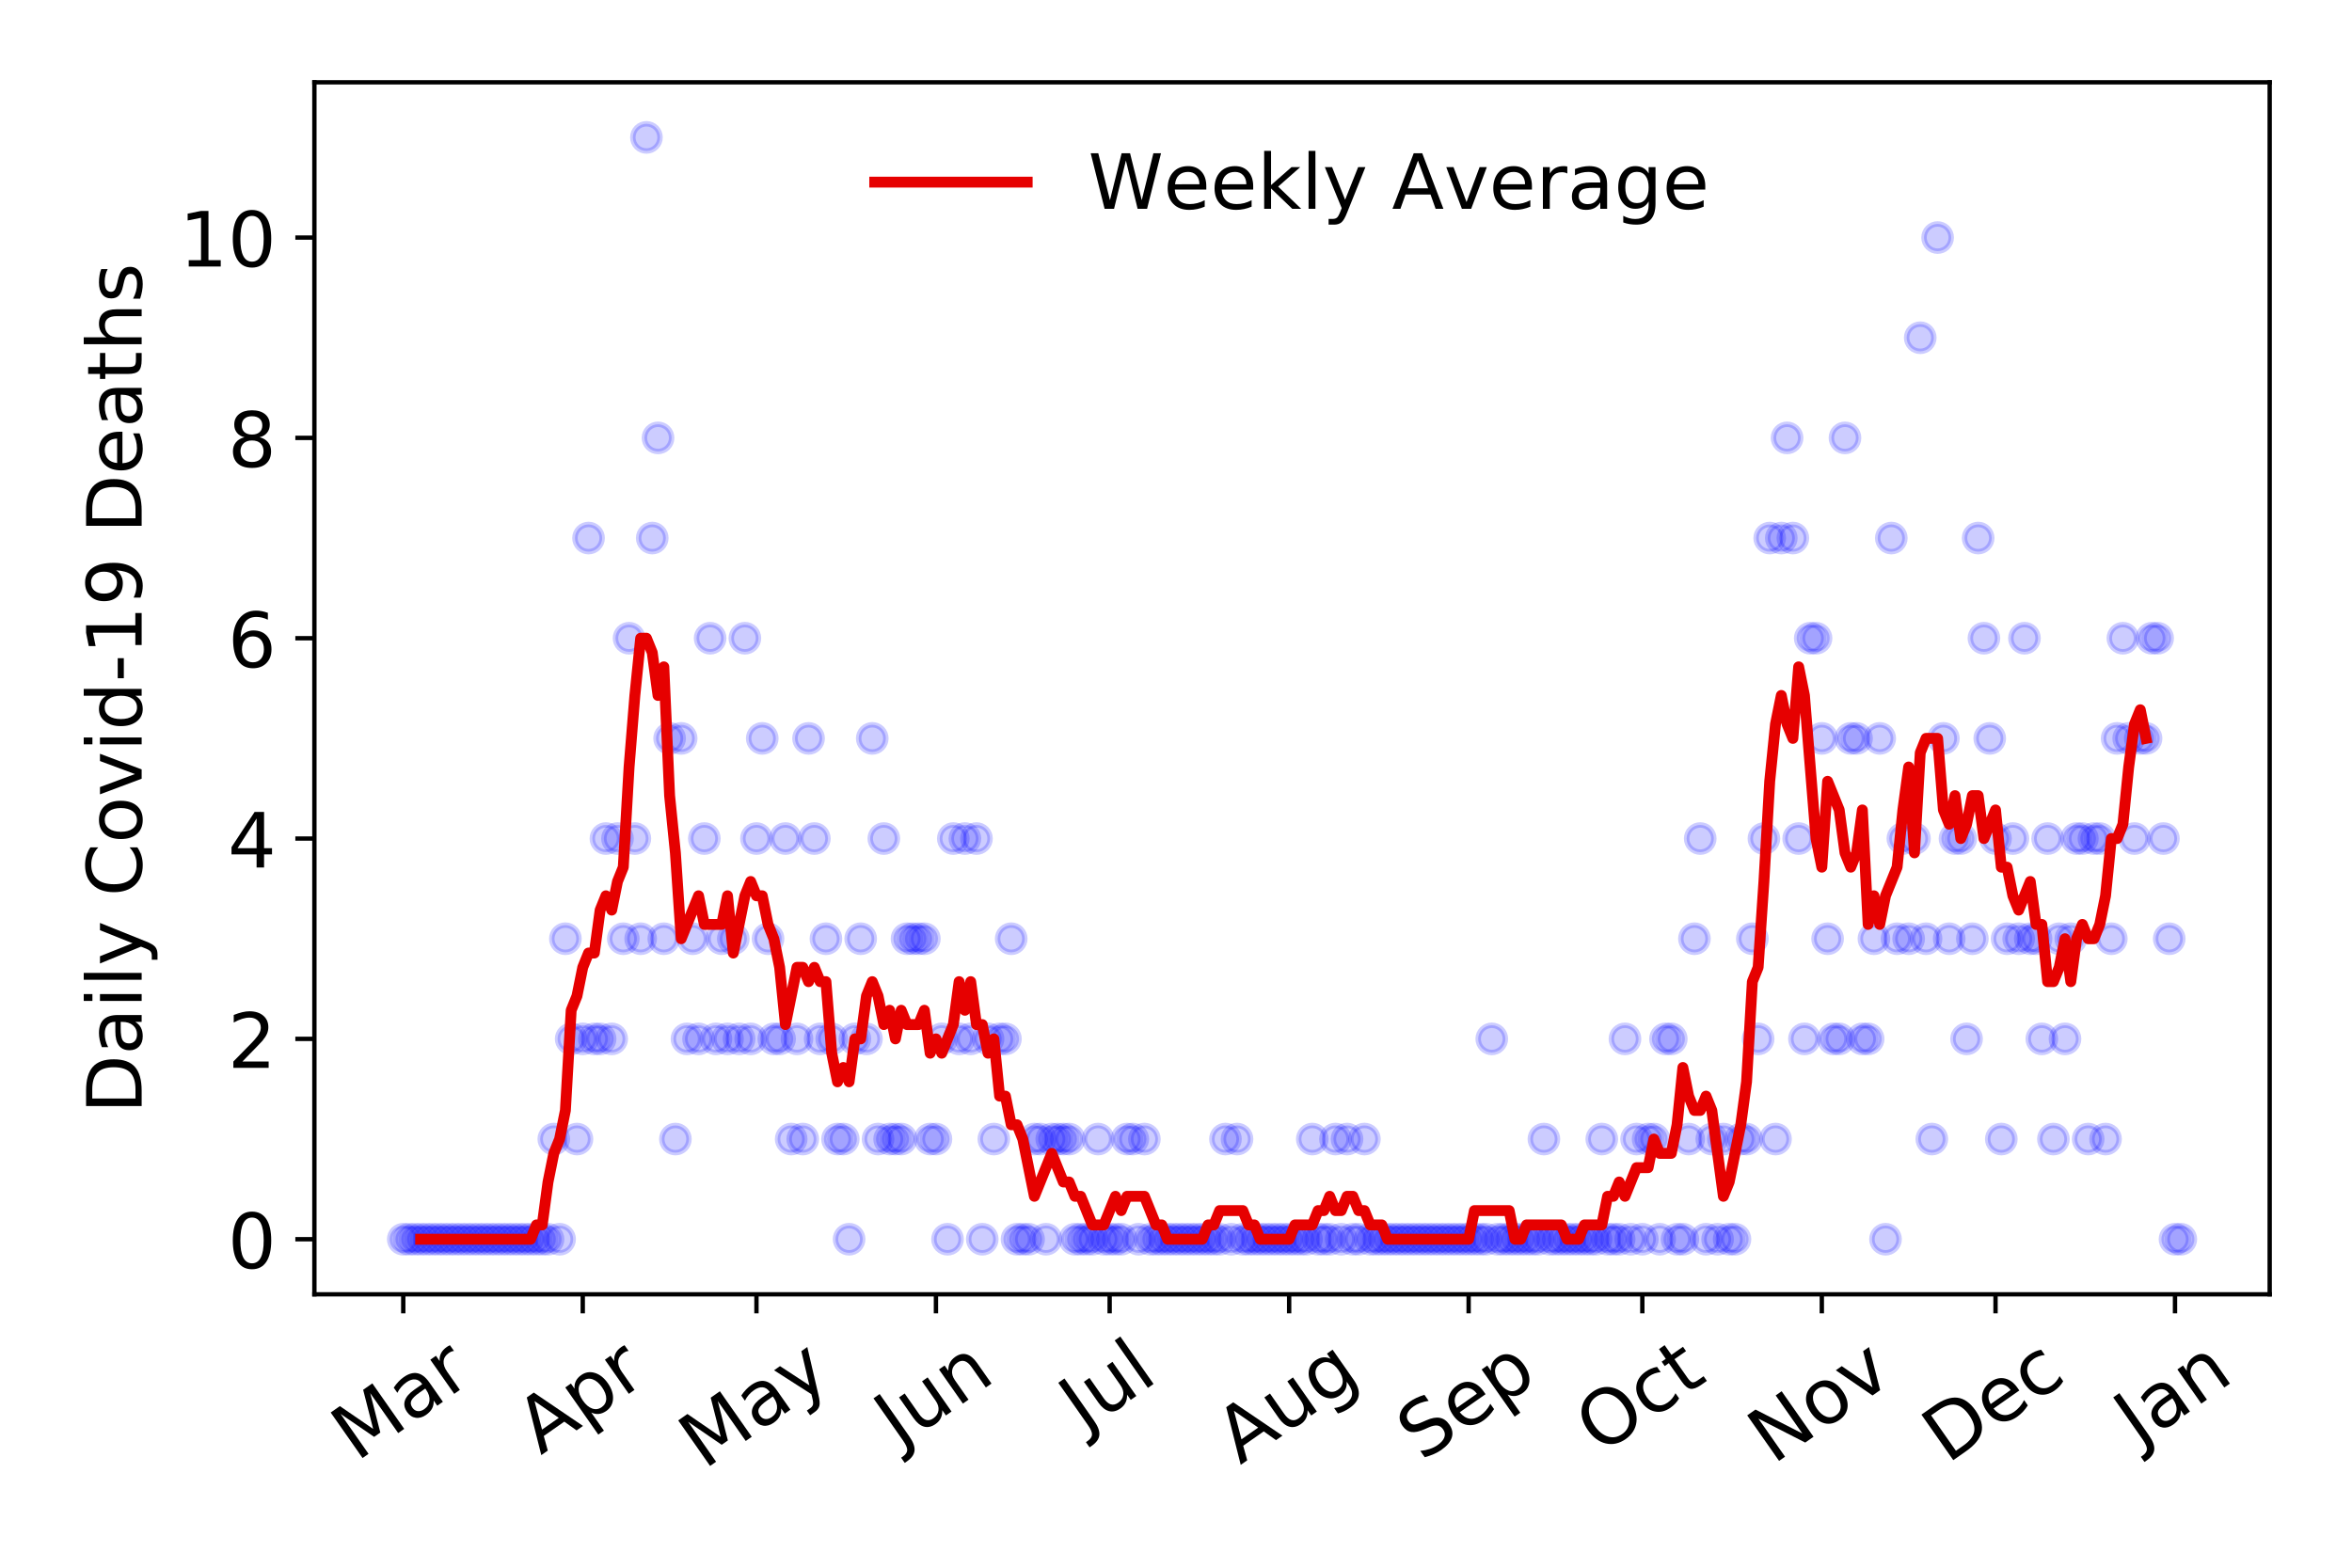 <?xml version="1.0" encoding="utf-8" standalone="no"?>
<!DOCTYPE svg PUBLIC "-//W3C//DTD SVG 1.1//EN"
  "http://www.w3.org/Graphics/SVG/1.1/DTD/svg11.dtd">
<!-- Created with matplotlib (https://matplotlib.org/) -->
<svg height="288pt" version="1.1" viewBox="0 0 432 288" width="432pt" xmlns="http://www.w3.org/2000/svg" xmlns:xlink="http://www.w3.org/1999/xlink">
 <defs>
  <style type="text/css">
*{stroke-linecap:butt;stroke-linejoin:round;}
  </style>
 </defs>
 <g id="figure_1">
  <g id="patch_1">
   <path d="M 0 288 
L 432 288 
L 432 0 
L 0 0 
z
" style="fill:#ffffff;"/>
  </g>
  <g id="axes_1">
   <g id="patch_2">
    <path d="M 57.745 237.778 
L 416.88 237.778 
L 416.88 15.12 
L 57.745 15.12 
z
" style="fill:#ffffff;"/>
   </g>
   <g id="matplotlib.axis_1">
    <g id="xtick_1">
     <g id="line2d_1">
      <defs>
       <path d="M 0 0 
L 0 3.5 
" id="m73a7c165b8" style="stroke:#000000;stroke-width:0.8;"/>
      </defs>
      <g>
       <use style="stroke:#000000;stroke-width:0.8;" x="74.069" xlink:href="#m73a7c165b8" y="237.778"/>
      </g>
     </g>
     <g id="text_1">
      <!-- Mar -->
      <defs>
       <path d="M 9.812 72.906 
L 24.516 72.906 
L 43.109 23.297 
L 61.812 72.906 
L 76.516 72.906 
L 76.516 0 
L 66.891 0 
L 66.891 64.016 
L 48.094 14.016 
L 38.188 14.016 
L 19.391 64.016 
L 19.391 0 
L 9.812 0 
z
" id="DejaVuSans-77"/>
       <path d="M 34.281 27.484 
Q 23.391 27.484 19.188 25 
Q 14.984 22.516 14.984 16.5 
Q 14.984 11.719 18.141 8.906 
Q 21.297 6.109 26.703 6.109 
Q 34.188 6.109 38.703 11.406 
Q 43.219 16.703 43.219 25.484 
L 43.219 27.484 
z
M 52.203 31.203 
L 52.203 0 
L 43.219 0 
L 43.219 8.297 
Q 40.141 3.328 35.547 0.953 
Q 30.953 -1.422 24.312 -1.422 
Q 15.922 -1.422 10.953 3.297 
Q 6 8.016 6 15.922 
Q 6 25.141 12.172 29.828 
Q 18.359 34.516 30.609 34.516 
L 43.219 34.516 
L 43.219 35.406 
Q 43.219 41.609 39.141 45 
Q 35.062 48.391 27.688 48.391 
Q 23 48.391 18.547 47.266 
Q 14.109 46.141 10.016 43.891 
L 10.016 52.203 
Q 14.938 54.109 19.578 55.047 
Q 24.219 56 28.609 56 
Q 40.484 56 46.344 49.844 
Q 52.203 43.703 52.203 31.203 
z
" id="DejaVuSans-97"/>
       <path d="M 41.109 46.297 
Q 39.594 47.172 37.812 47.578 
Q 36.031 48 33.891 48 
Q 26.266 48 22.188 43.047 
Q 18.109 38.094 18.109 28.812 
L 18.109 0 
L 9.078 0 
L 9.078 54.688 
L 18.109 54.688 
L 18.109 46.188 
Q 20.953 51.172 25.484 53.578 
Q 30.031 56 36.531 56 
Q 37.453 56 38.578 55.875 
Q 39.703 55.766 41.062 55.516 
z
" id="DejaVuSans-114"/>
      </defs>
      <g transform="translate(65.467 268.643)rotate(-35)scale(0.14 -0.14)">
       <use xlink:href="#DejaVuSans-77"/>
       <use x="86.279" xlink:href="#DejaVuSans-97"/>
       <use x="147.559" xlink:href="#DejaVuSans-114"/>
      </g>
     </g>
    </g>
    <g id="xtick_2">
     <g id="line2d_2">
      <g>
       <use style="stroke:#000000;stroke-width:0.8;" x="107.037" xlink:href="#m73a7c165b8" y="237.778"/>
      </g>
     </g>
     <g id="text_2">
      <!-- Apr -->
      <defs>
       <path d="M 34.188 63.188 
L 20.797 26.906 
L 47.609 26.906 
z
M 28.609 72.906 
L 39.797 72.906 
L 67.578 0 
L 57.328 0 
L 50.688 18.703 
L 17.828 18.703 
L 11.188 0 
L 0.781 0 
z
" id="DejaVuSans-65"/>
       <path d="M 18.109 8.203 
L 18.109 -20.797 
L 9.078 -20.797 
L 9.078 54.688 
L 18.109 54.688 
L 18.109 46.391 
Q 20.953 51.266 25.266 53.625 
Q 29.594 56 35.594 56 
Q 45.562 56 51.781 48.094 
Q 58.016 40.188 58.016 27.297 
Q 58.016 14.406 51.781 6.484 
Q 45.562 -1.422 35.594 -1.422 
Q 29.594 -1.422 25.266 0.953 
Q 20.953 3.328 18.109 8.203 
z
M 48.688 27.297 
Q 48.688 37.203 44.609 42.844 
Q 40.531 48.484 33.406 48.484 
Q 26.266 48.484 22.188 42.844 
Q 18.109 37.203 18.109 27.297 
Q 18.109 17.391 22.188 11.75 
Q 26.266 6.109 33.406 6.109 
Q 40.531 6.109 44.609 11.75 
Q 48.688 17.391 48.688 27.297 
z
" id="DejaVuSans-112"/>
      </defs>
      <g transform="translate(99.333 267.384)rotate(-35)scale(0.14 -0.14)">
       <use xlink:href="#DejaVuSans-65"/>
       <use x="68.408" xlink:href="#DejaVuSans-112"/>
       <use x="131.885" xlink:href="#DejaVuSans-114"/>
      </g>
     </g>
    </g>
    <g id="xtick_3">
     <g id="line2d_3">
      <g>
       <use style="stroke:#000000;stroke-width:0.8;" x="138.941" xlink:href="#m73a7c165b8" y="237.778"/>
      </g>
     </g>
     <g id="text_3">
      <!-- May -->
      <defs>
       <path d="M 32.172 -5.078 
Q 28.375 -14.844 24.75 -17.812 
Q 21.141 -20.797 15.094 -20.797 
L 7.906 -20.797 
L 7.906 -13.281 
L 13.188 -13.281 
Q 16.891 -13.281 18.938 -11.516 
Q 21 -9.766 23.484 -3.219 
L 25.094 0.875 
L 2.984 54.688 
L 12.5 54.688 
L 29.594 11.922 
L 46.688 54.688 
L 56.203 54.688 
z
" id="DejaVuSans-121"/>
      </defs>
      <g transform="translate(129.302 270.094)rotate(-35)scale(0.14 -0.14)">
       <use xlink:href="#DejaVuSans-77"/>
       <use x="86.279" xlink:href="#DejaVuSans-97"/>
       <use x="147.559" xlink:href="#DejaVuSans-121"/>
      </g>
     </g>
    </g>
    <g id="xtick_4">
     <g id="line2d_4">
      <g>
       <use style="stroke:#000000;stroke-width:0.8;" x="171.909" xlink:href="#m73a7c165b8" y="237.778"/>
      </g>
     </g>
     <g id="text_4">
      <!-- Jun -->
      <defs>
       <path d="M 9.812 72.906 
L 19.672 72.906 
L 19.672 5.078 
Q 19.672 -8.109 14.672 -14.062 
Q 9.672 -20.016 -1.422 -20.016 
L -5.172 -20.016 
L -5.172 -11.719 
L -2.094 -11.719 
Q 4.438 -11.719 7.125 -8.047 
Q 9.812 -4.391 9.812 5.078 
z
" id="DejaVuSans-74"/>
       <path d="M 8.5 21.578 
L 8.5 54.688 
L 17.484 54.688 
L 17.484 21.922 
Q 17.484 14.156 20.5 10.266 
Q 23.531 6.391 29.594 6.391 
Q 36.859 6.391 41.078 11.031 
Q 45.312 15.672 45.312 23.688 
L 45.312 54.688 
L 54.297 54.688 
L 54.297 0 
L 45.312 0 
L 45.312 8.406 
Q 42.047 3.422 37.719 1 
Q 33.406 -1.422 27.688 -1.422 
Q 18.266 -1.422 13.375 4.438 
Q 8.5 10.297 8.5 21.578 
z
M 31.109 56 
z
" id="DejaVuSans-117"/>
       <path d="M 54.891 33.016 
L 54.891 0 
L 45.906 0 
L 45.906 32.719 
Q 45.906 40.484 42.875 44.328 
Q 39.844 48.188 33.797 48.188 
Q 26.516 48.188 22.312 43.547 
Q 18.109 38.922 18.109 30.906 
L 18.109 0 
L 9.078 0 
L 9.078 54.688 
L 18.109 54.688 
L 18.109 46.188 
Q 21.344 51.125 25.703 53.562 
Q 30.078 56 35.797 56 
Q 45.219 56 50.047 50.172 
Q 54.891 44.344 54.891 33.016 
z
" id="DejaVuSans-110"/>
      </defs>
      <g transform="translate(165.165 266.039)rotate(-35)scale(0.14 -0.14)">
       <use xlink:href="#DejaVuSans-74"/>
       <use x="29.492" xlink:href="#DejaVuSans-117"/>
       <use x="92.871" xlink:href="#DejaVuSans-110"/>
      </g>
     </g>
    </g>
    <g id="xtick_5">
     <g id="line2d_5">
      <g>
       <use style="stroke:#000000;stroke-width:0.8;" x="203.813" xlink:href="#m73a7c165b8" y="237.778"/>
      </g>
     </g>
     <g id="text_5">
      <!-- Jul -->
      <defs>
       <path d="M 9.422 75.984 
L 18.406 75.984 
L 18.406 0 
L 9.422 0 
z
" id="DejaVuSans-108"/>
      </defs>
      <g transform="translate(199.11 263.181)rotate(-35)scale(0.14 -0.14)">
       <use xlink:href="#DejaVuSans-74"/>
       <use x="29.492" xlink:href="#DejaVuSans-117"/>
       <use x="92.871" xlink:href="#DejaVuSans-108"/>
      </g>
     </g>
    </g>
    <g id="xtick_6">
     <g id="line2d_6">
      <g>
       <use style="stroke:#000000;stroke-width:0.8;" x="236.781" xlink:href="#m73a7c165b8" y="237.778"/>
      </g>
     </g>
     <g id="text_6">
      <!-- Aug -->
      <defs>
       <path d="M 45.406 27.984 
Q 45.406 37.75 41.375 43.109 
Q 37.359 48.484 30.078 48.484 
Q 22.859 48.484 18.828 43.109 
Q 14.797 37.75 14.797 27.984 
Q 14.797 18.266 18.828 12.891 
Q 22.859 7.516 30.078 7.516 
Q 37.359 7.516 41.375 12.891 
Q 45.406 18.266 45.406 27.984 
z
M 54.391 6.781 
Q 54.391 -7.172 48.188 -13.984 
Q 42 -20.797 29.203 -20.797 
Q 24.469 -20.797 20.266 -20.094 
Q 16.062 -19.391 12.109 -17.922 
L 12.109 -9.188 
Q 16.062 -11.328 19.922 -12.344 
Q 23.781 -13.375 27.781 -13.375 
Q 36.625 -13.375 41.016 -8.766 
Q 45.406 -4.156 45.406 5.172 
L 45.406 9.625 
Q 42.625 4.781 38.281 2.391 
Q 33.938 0 27.875 0 
Q 17.828 0 11.672 7.656 
Q 5.516 15.328 5.516 27.984 
Q 5.516 40.672 11.672 48.328 
Q 17.828 56 27.875 56 
Q 33.938 56 38.281 53.609 
Q 42.625 51.219 45.406 46.391 
L 45.406 54.688 
L 54.391 54.688 
z
" id="DejaVuSans-103"/>
      </defs>
      <g transform="translate(227.8 269.172)rotate(-35)scale(0.14 -0.14)">
       <use xlink:href="#DejaVuSans-65"/>
       <use x="68.408" xlink:href="#DejaVuSans-117"/>
       <use x="131.787" xlink:href="#DejaVuSans-103"/>
      </g>
     </g>
    </g>
    <g id="xtick_7">
     <g id="line2d_7">
      <g>
       <use style="stroke:#000000;stroke-width:0.8;" x="269.748" xlink:href="#m73a7c165b8" y="237.778"/>
      </g>
     </g>
     <g id="text_7">
      <!-- Sep -->
      <defs>
       <path d="M 53.516 70.516 
L 53.516 60.891 
Q 47.906 63.578 42.922 64.891 
Q 37.938 66.219 33.297 66.219 
Q 25.25 66.219 20.875 63.094 
Q 16.5 59.969 16.5 54.203 
Q 16.5 49.359 19.406 46.891 
Q 22.312 44.438 30.422 42.922 
L 36.375 41.703 
Q 47.406 39.594 52.656 34.297 
Q 57.906 29 57.906 20.125 
Q 57.906 9.516 50.797 4.047 
Q 43.703 -1.422 29.984 -1.422 
Q 24.812 -1.422 18.969 -0.25 
Q 13.141 0.922 6.891 3.219 
L 6.891 13.375 
Q 12.891 10.016 18.656 8.297 
Q 24.422 6.594 29.984 6.594 
Q 38.422 6.594 43.016 9.906 
Q 47.609 13.234 47.609 19.391 
Q 47.609 24.75 44.312 27.781 
Q 41.016 30.812 33.5 32.328 
L 27.484 33.5 
Q 16.453 35.688 11.516 40.375 
Q 6.594 45.062 6.594 53.422 
Q 6.594 63.094 13.406 68.656 
Q 20.219 74.219 32.172 74.219 
Q 37.312 74.219 42.625 73.281 
Q 47.953 72.359 53.516 70.516 
z
" id="DejaVuSans-83"/>
       <path d="M 56.203 29.594 
L 56.203 25.203 
L 14.891 25.203 
Q 15.484 15.922 20.484 11.062 
Q 25.484 6.203 34.422 6.203 
Q 39.594 6.203 44.453 7.469 
Q 49.312 8.734 54.109 11.281 
L 54.109 2.781 
Q 49.266 0.734 44.188 -0.344 
Q 39.109 -1.422 33.891 -1.422 
Q 20.797 -1.422 13.156 6.188 
Q 5.516 13.812 5.516 26.812 
Q 5.516 40.234 12.766 48.109 
Q 20.016 56 32.328 56 
Q 43.359 56 49.781 48.891 
Q 56.203 41.797 56.203 29.594 
z
M 47.219 32.234 
Q 47.125 39.594 43.094 43.984 
Q 39.062 48.391 32.422 48.391 
Q 24.906 48.391 20.391 44.141 
Q 15.875 39.891 15.188 32.172 
z
" id="DejaVuSans-101"/>
      </defs>
      <g transform="translate(261.156 268.629)rotate(-35)scale(0.14 -0.14)">
       <use xlink:href="#DejaVuSans-83"/>
       <use x="63.477" xlink:href="#DejaVuSans-101"/>
       <use x="125" xlink:href="#DejaVuSans-112"/>
      </g>
     </g>
    </g>
    <g id="xtick_8">
     <g id="line2d_8">
      <g>
       <use style="stroke:#000000;stroke-width:0.8;" x="301.653" xlink:href="#m73a7c165b8" y="237.778"/>
      </g>
     </g>
     <g id="text_8">
      <!-- Oct -->
      <defs>
       <path d="M 39.406 66.219 
Q 28.656 66.219 22.328 58.203 
Q 16.016 50.203 16.016 36.375 
Q 16.016 22.609 22.328 14.594 
Q 28.656 6.594 39.406 6.594 
Q 50.141 6.594 56.422 14.594 
Q 62.703 22.609 62.703 36.375 
Q 62.703 50.203 56.422 58.203 
Q 50.141 66.219 39.406 66.219 
z
M 39.406 74.219 
Q 54.734 74.219 63.906 63.938 
Q 73.094 53.656 73.094 36.375 
Q 73.094 19.141 63.906 8.859 
Q 54.734 -1.422 39.406 -1.422 
Q 24.031 -1.422 14.812 8.828 
Q 5.609 19.094 5.609 36.375 
Q 5.609 53.656 14.812 63.938 
Q 24.031 74.219 39.406 74.219 
z
" id="DejaVuSans-79"/>
       <path d="M 48.781 52.594 
L 48.781 44.188 
Q 44.969 46.297 41.141 47.344 
Q 37.312 48.391 33.406 48.391 
Q 24.656 48.391 19.812 42.844 
Q 14.984 37.312 14.984 27.297 
Q 14.984 17.281 19.812 11.734 
Q 24.656 6.203 33.406 6.203 
Q 37.312 6.203 41.141 7.25 
Q 44.969 8.297 48.781 10.406 
L 48.781 2.094 
Q 45.016 0.344 40.984 -0.531 
Q 36.969 -1.422 32.422 -1.422 
Q 20.062 -1.422 12.781 6.344 
Q 5.516 14.109 5.516 27.297 
Q 5.516 40.672 12.859 48.328 
Q 20.219 56 33.016 56 
Q 37.156 56 41.109 55.141 
Q 45.062 54.297 48.781 52.594 
z
" id="DejaVuSans-99"/>
       <path d="M 18.312 70.219 
L 18.312 54.688 
L 36.812 54.688 
L 36.812 47.703 
L 18.312 47.703 
L 18.312 18.016 
Q 18.312 11.328 20.141 9.422 
Q 21.969 7.516 27.594 7.516 
L 36.812 7.516 
L 36.812 0 
L 27.594 0 
Q 17.188 0 13.234 3.875 
Q 9.281 7.766 9.281 18.016 
L 9.281 47.703 
L 2.688 47.703 
L 2.688 54.688 
L 9.281 54.688 
L 9.281 70.219 
z
" id="DejaVuSans-116"/>
      </defs>
      <g transform="translate(293.954 267.377)rotate(-35)scale(0.14 -0.14)">
       <use xlink:href="#DejaVuSans-79"/>
       <use x="78.711" xlink:href="#DejaVuSans-99"/>
       <use x="133.691" xlink:href="#DejaVuSans-116"/>
      </g>
     </g>
    </g>
    <g id="xtick_9">
     <g id="line2d_9">
      <g>
       <use style="stroke:#000000;stroke-width:0.8;" x="334.62" xlink:href="#m73a7c165b8" y="237.778"/>
      </g>
     </g>
     <g id="text_9">
      <!-- Nov -->
      <defs>
       <path d="M 9.812 72.906 
L 23.094 72.906 
L 55.422 11.922 
L 55.422 72.906 
L 64.984 72.906 
L 64.984 0 
L 51.703 0 
L 19.391 60.984 
L 19.391 0 
L 9.812 0 
z
" id="DejaVuSans-78"/>
       <path d="M 30.609 48.391 
Q 23.391 48.391 19.188 42.75 
Q 14.984 37.109 14.984 27.297 
Q 14.984 17.484 19.156 11.844 
Q 23.344 6.203 30.609 6.203 
Q 37.797 6.203 41.984 11.859 
Q 46.188 17.531 46.188 27.297 
Q 46.188 37.016 41.984 42.703 
Q 37.797 48.391 30.609 48.391 
z
M 30.609 56 
Q 42.328 56 49.016 48.375 
Q 55.719 40.766 55.719 27.297 
Q 55.719 13.875 49.016 6.219 
Q 42.328 -1.422 30.609 -1.422 
Q 18.844 -1.422 12.172 6.219 
Q 5.516 13.875 5.516 27.297 
Q 5.516 40.766 12.172 48.375 
Q 18.844 56 30.609 56 
z
" id="DejaVuSans-111"/>
       <path d="M 2.984 54.688 
L 12.5 54.688 
L 29.594 8.797 
L 46.688 54.688 
L 56.203 54.688 
L 35.688 0 
L 23.484 0 
z
" id="DejaVuSans-118"/>
      </defs>
      <g transform="translate(325.644 269.166)rotate(-35)scale(0.14 -0.14)">
       <use xlink:href="#DejaVuSans-78"/>
       <use x="74.805" xlink:href="#DejaVuSans-111"/>
       <use x="135.986" xlink:href="#DejaVuSans-118"/>
      </g>
     </g>
    </g>
    <g id="xtick_10">
     <g id="line2d_10">
      <g>
       <use style="stroke:#000000;stroke-width:0.8;" x="366.525" xlink:href="#m73a7c165b8" y="237.778"/>
      </g>
     </g>
     <g id="text_10">
      <!-- Dec -->
      <defs>
       <path d="M 19.672 64.797 
L 19.672 8.109 
L 31.594 8.109 
Q 46.688 8.109 53.688 14.938 
Q 60.688 21.781 60.688 36.531 
Q 60.688 51.172 53.688 57.984 
Q 46.688 64.797 31.594 64.797 
z
M 9.812 72.906 
L 30.078 72.906 
Q 51.266 72.906 61.172 64.094 
Q 71.094 55.281 71.094 36.531 
Q 71.094 17.672 61.125 8.828 
Q 51.172 0 30.078 0 
L 9.812 0 
z
" id="DejaVuSans-68"/>
      </defs>
      <g transform="translate(357.644 269.032)rotate(-35)scale(0.14 -0.14)">
       <use xlink:href="#DejaVuSans-68"/>
       <use x="77.002" xlink:href="#DejaVuSans-101"/>
       <use x="138.525" xlink:href="#DejaVuSans-99"/>
      </g>
     </g>
    </g>
    <g id="xtick_11">
     <g id="line2d_11">
      <g>
       <use style="stroke:#000000;stroke-width:0.8;" x="399.492" xlink:href="#m73a7c165b8" y="237.778"/>
      </g>
     </g>
     <g id="text_11">
      <!-- Jan -->
      <g transform="translate(392.869 265.871)rotate(-35)scale(0.14 -0.14)">
       <use xlink:href="#DejaVuSans-74"/>
       <use x="29.492" xlink:href="#DejaVuSans-97"/>
       <use x="90.771" xlink:href="#DejaVuSans-110"/>
      </g>
     </g>
    </g>
   </g>
   <g id="matplotlib.axis_2">
    <g id="ytick_1">
     <g id="line2d_12">
      <defs>
       <path d="M 0 0 
L -3.5 0 
" id="mdcd9f394d5" style="stroke:#000000;stroke-width:0.8;"/>
      </defs>
      <g>
       <use style="stroke:#000000;stroke-width:0.8;" x="57.745" xlink:href="#mdcd9f394d5" y="227.657"/>
      </g>
     </g>
     <g id="text_12">
      <!-- 0 -->
      <defs>
       <path d="M 31.781 66.406 
Q 24.172 66.406 20.328 58.906 
Q 16.5 51.422 16.5 36.375 
Q 16.5 21.391 20.328 13.891 
Q 24.172 6.391 31.781 6.391 
Q 39.453 6.391 43.281 13.891 
Q 47.125 21.391 47.125 36.375 
Q 47.125 51.422 43.281 58.906 
Q 39.453 66.406 31.781 66.406 
z
M 31.781 74.219 
Q 44.047 74.219 50.516 64.516 
Q 56.984 54.828 56.984 36.375 
Q 56.984 17.969 50.516 8.266 
Q 44.047 -1.422 31.781 -1.422 
Q 19.531 -1.422 13.062 8.266 
Q 6.594 17.969 6.594 36.375 
Q 6.594 54.828 13.062 64.516 
Q 19.531 74.219 31.781 74.219 
z
" id="DejaVuSans-48"/>
      </defs>
      <g transform="translate(41.837 232.976)scale(0.14 -0.14)">
       <use xlink:href="#DejaVuSans-48"/>
      </g>
     </g>
    </g>
    <g id="ytick_2">
     <g id="line2d_13">
      <g>
       <use style="stroke:#000000;stroke-width:0.8;" x="57.745" xlink:href="#mdcd9f394d5" y="190.854"/>
      </g>
     </g>
     <g id="text_13">
      <!-- 2 -->
      <defs>
       <path d="M 19.188 8.297 
L 53.609 8.297 
L 53.609 0 
L 7.328 0 
L 7.328 8.297 
Q 12.938 14.109 22.625 23.891 
Q 32.328 33.688 34.812 36.531 
Q 39.547 41.844 41.422 45.531 
Q 43.312 49.219 43.312 52.781 
Q 43.312 58.594 39.234 62.25 
Q 35.156 65.922 28.609 65.922 
Q 23.969 65.922 18.812 64.312 
Q 13.672 62.703 7.812 59.422 
L 7.812 69.391 
Q 13.766 71.781 18.938 73 
Q 24.125 74.219 28.422 74.219 
Q 39.75 74.219 46.484 68.547 
Q 53.219 62.891 53.219 53.422 
Q 53.219 48.922 51.531 44.891 
Q 49.859 40.875 45.406 35.406 
Q 44.188 33.984 37.641 27.219 
Q 31.109 20.453 19.188 8.297 
z
" id="DejaVuSans-50"/>
      </defs>
      <g transform="translate(41.837 196.173)scale(0.14 -0.14)">
       <use xlink:href="#DejaVuSans-50"/>
      </g>
     </g>
    </g>
    <g id="ytick_3">
     <g id="line2d_14">
      <g>
       <use style="stroke:#000000;stroke-width:0.8;" x="57.745" xlink:href="#mdcd9f394d5" y="154.051"/>
      </g>
     </g>
     <g id="text_14">
      <!-- 4 -->
      <defs>
       <path d="M 37.797 64.312 
L 12.891 25.391 
L 37.797 25.391 
z
M 35.203 72.906 
L 47.609 72.906 
L 47.609 25.391 
L 58.016 25.391 
L 58.016 17.188 
L 47.609 17.188 
L 47.609 0 
L 37.797 0 
L 37.797 17.188 
L 4.891 17.188 
L 4.891 26.703 
z
" id="DejaVuSans-52"/>
      </defs>
      <g transform="translate(41.837 159.37)scale(0.14 -0.14)">
       <use xlink:href="#DejaVuSans-52"/>
      </g>
     </g>
    </g>
    <g id="ytick_4">
     <g id="line2d_15">
      <g>
       <use style="stroke:#000000;stroke-width:0.8;" x="57.745" xlink:href="#mdcd9f394d5" y="117.248"/>
      </g>
     </g>
     <g id="text_15">
      <!-- 6 -->
      <defs>
       <path d="M 33.016 40.375 
Q 26.375 40.375 22.484 35.828 
Q 18.609 31.297 18.609 23.391 
Q 18.609 15.531 22.484 10.953 
Q 26.375 6.391 33.016 6.391 
Q 39.656 6.391 43.531 10.953 
Q 47.406 15.531 47.406 23.391 
Q 47.406 31.297 43.531 35.828 
Q 39.656 40.375 33.016 40.375 
z
M 52.594 71.297 
L 52.594 62.312 
Q 48.875 64.062 45.094 64.984 
Q 41.312 65.922 37.594 65.922 
Q 27.828 65.922 22.672 59.328 
Q 17.531 52.734 16.797 39.406 
Q 19.672 43.656 24.016 45.922 
Q 28.375 48.188 33.594 48.188 
Q 44.578 48.188 50.953 41.516 
Q 57.328 34.859 57.328 23.391 
Q 57.328 12.156 50.688 5.359 
Q 44.047 -1.422 33.016 -1.422 
Q 20.359 -1.422 13.672 8.266 
Q 6.984 17.969 6.984 36.375 
Q 6.984 53.656 15.188 63.938 
Q 23.391 74.219 37.203 74.219 
Q 40.922 74.219 44.703 73.484 
Q 48.484 72.75 52.594 71.297 
z
" id="DejaVuSans-54"/>
      </defs>
      <g transform="translate(41.837 122.567)scale(0.14 -0.14)">
       <use xlink:href="#DejaVuSans-54"/>
      </g>
     </g>
    </g>
    <g id="ytick_5">
     <g id="line2d_16">
      <g>
       <use style="stroke:#000000;stroke-width:0.8;" x="57.745" xlink:href="#mdcd9f394d5" y="80.445"/>
      </g>
     </g>
     <g id="text_16">
      <!-- 8 -->
      <defs>
       <path d="M 31.781 34.625 
Q 24.75 34.625 20.719 30.859 
Q 16.703 27.094 16.703 20.516 
Q 16.703 13.922 20.719 10.156 
Q 24.75 6.391 31.781 6.391 
Q 38.812 6.391 42.859 10.172 
Q 46.922 13.969 46.922 20.516 
Q 46.922 27.094 42.891 30.859 
Q 38.875 34.625 31.781 34.625 
z
M 21.922 38.812 
Q 15.578 40.375 12.031 44.719 
Q 8.5 49.078 8.5 55.328 
Q 8.5 64.062 14.719 69.141 
Q 20.953 74.219 31.781 74.219 
Q 42.672 74.219 48.875 69.141 
Q 55.078 64.062 55.078 55.328 
Q 55.078 49.078 51.531 44.719 
Q 48 40.375 41.703 38.812 
Q 48.828 37.156 52.797 32.312 
Q 56.781 27.484 56.781 20.516 
Q 56.781 9.906 50.312 4.234 
Q 43.844 -1.422 31.781 -1.422 
Q 19.734 -1.422 13.25 4.234 
Q 6.781 9.906 6.781 20.516 
Q 6.781 27.484 10.781 32.312 
Q 14.797 37.156 21.922 38.812 
z
M 18.312 54.391 
Q 18.312 48.734 21.844 45.562 
Q 25.391 42.391 31.781 42.391 
Q 38.141 42.391 41.719 45.562 
Q 45.312 48.734 45.312 54.391 
Q 45.312 60.062 41.719 63.234 
Q 38.141 66.406 31.781 66.406 
Q 25.391 66.406 21.844 63.234 
Q 18.312 60.062 18.312 54.391 
z
" id="DejaVuSans-56"/>
      </defs>
      <g transform="translate(41.837 85.764)scale(0.14 -0.14)">
       <use xlink:href="#DejaVuSans-56"/>
      </g>
     </g>
    </g>
    <g id="ytick_6">
     <g id="line2d_17">
      <g>
       <use style="stroke:#000000;stroke-width:0.8;" x="57.745" xlink:href="#mdcd9f394d5" y="43.642"/>
      </g>
     </g>
     <g id="text_17">
      <!-- 10 -->
      <defs>
       <path d="M 12.406 8.297 
L 28.516 8.297 
L 28.516 63.922 
L 10.984 60.406 
L 10.984 69.391 
L 28.422 72.906 
L 38.281 72.906 
L 38.281 8.297 
L 54.391 8.297 
L 54.391 0 
L 12.406 0 
z
" id="DejaVuSans-49"/>
      </defs>
      <g transform="translate(32.93 48.961)scale(0.14 -0.14)">
       <use xlink:href="#DejaVuSans-49"/>
       <use x="63.623" xlink:href="#DejaVuSans-48"/>
      </g>
     </g>
    </g>
    <g id="text_18">
     <!-- Daily Covid-19 Deaths -->
     <defs>
      <path d="M 9.422 54.688 
L 18.406 54.688 
L 18.406 0 
L 9.422 0 
z
M 9.422 75.984 
L 18.406 75.984 
L 18.406 64.594 
L 9.422 64.594 
z
" id="DejaVuSans-105"/>
      <path id="DejaVuSans-32"/>
      <path d="M 64.406 67.281 
L 64.406 56.891 
Q 59.422 61.531 53.781 63.812 
Q 48.141 66.109 41.797 66.109 
Q 29.297 66.109 22.656 58.469 
Q 16.016 50.828 16.016 36.375 
Q 16.016 21.969 22.656 14.328 
Q 29.297 6.688 41.797 6.688 
Q 48.141 6.688 53.781 8.984 
Q 59.422 11.281 64.406 15.922 
L 64.406 5.609 
Q 59.234 2.094 53.438 0.328 
Q 47.656 -1.422 41.219 -1.422 
Q 24.656 -1.422 15.125 8.703 
Q 5.609 18.844 5.609 36.375 
Q 5.609 53.953 15.125 64.078 
Q 24.656 74.219 41.219 74.219 
Q 47.75 74.219 53.531 72.484 
Q 59.328 70.75 64.406 67.281 
z
" id="DejaVuSans-67"/>
      <path d="M 45.406 46.391 
L 45.406 75.984 
L 54.391 75.984 
L 54.391 0 
L 45.406 0 
L 45.406 8.203 
Q 42.578 3.328 38.25 0.953 
Q 33.938 -1.422 27.875 -1.422 
Q 17.969 -1.422 11.734 6.484 
Q 5.516 14.406 5.516 27.297 
Q 5.516 40.188 11.734 48.094 
Q 17.969 56 27.875 56 
Q 33.938 56 38.25 53.625 
Q 42.578 51.266 45.406 46.391 
z
M 14.797 27.297 
Q 14.797 17.391 18.875 11.75 
Q 22.953 6.109 30.078 6.109 
Q 37.203 6.109 41.297 11.75 
Q 45.406 17.391 45.406 27.297 
Q 45.406 37.203 41.297 42.844 
Q 37.203 48.484 30.078 48.484 
Q 22.953 48.484 18.875 42.844 
Q 14.797 37.203 14.797 27.297 
z
" id="DejaVuSans-100"/>
      <path d="M 4.891 31.391 
L 31.203 31.391 
L 31.203 23.391 
L 4.891 23.391 
z
" id="DejaVuSans-45"/>
      <path d="M 10.984 1.516 
L 10.984 10.5 
Q 14.703 8.734 18.5 7.812 
Q 22.312 6.891 25.984 6.891 
Q 35.75 6.891 40.891 13.453 
Q 46.047 20.016 46.781 33.406 
Q 43.953 29.203 39.594 26.953 
Q 35.25 24.703 29.984 24.703 
Q 19.047 24.703 12.672 31.312 
Q 6.297 37.938 6.297 49.422 
Q 6.297 60.641 12.938 67.422 
Q 19.578 74.219 30.609 74.219 
Q 43.266 74.219 49.922 64.516 
Q 56.594 54.828 56.594 36.375 
Q 56.594 19.141 48.406 8.859 
Q 40.234 -1.422 26.422 -1.422 
Q 22.703 -1.422 18.891 -0.688 
Q 15.094 0.047 10.984 1.516 
z
M 30.609 32.422 
Q 37.25 32.422 41.125 36.953 
Q 45.016 41.5 45.016 49.422 
Q 45.016 57.281 41.125 61.844 
Q 37.25 66.406 30.609 66.406 
Q 23.969 66.406 20.094 61.844 
Q 16.219 57.281 16.219 49.422 
Q 16.219 41.5 20.094 36.953 
Q 23.969 32.422 30.609 32.422 
z
" id="DejaVuSans-57"/>
      <path d="M 54.891 33.016 
L 54.891 0 
L 45.906 0 
L 45.906 32.719 
Q 45.906 40.484 42.875 44.328 
Q 39.844 48.188 33.797 48.188 
Q 26.516 48.188 22.312 43.547 
Q 18.109 38.922 18.109 30.906 
L 18.109 0 
L 9.078 0 
L 9.078 75.984 
L 18.109 75.984 
L 18.109 46.188 
Q 21.344 51.125 25.703 53.562 
Q 30.078 56 35.797 56 
Q 45.219 56 50.047 50.172 
Q 54.891 44.344 54.891 33.016 
z
" id="DejaVuSans-104"/>
      <path d="M 44.281 53.078 
L 44.281 44.578 
Q 40.484 46.531 36.375 47.5 
Q 32.281 48.484 27.875 48.484 
Q 21.188 48.484 17.844 46.438 
Q 14.5 44.391 14.5 40.281 
Q 14.5 37.156 16.891 35.375 
Q 19.281 33.594 26.516 31.984 
L 29.594 31.297 
Q 39.156 29.25 43.188 25.516 
Q 47.219 21.781 47.219 15.094 
Q 47.219 7.469 41.188 3.016 
Q 35.156 -1.422 24.609 -1.422 
Q 20.219 -1.422 15.453 -0.562 
Q 10.688 0.297 5.422 2 
L 5.422 11.281 
Q 10.406 8.688 15.234 7.391 
Q 20.062 6.109 24.812 6.109 
Q 31.156 6.109 34.562 8.281 
Q 37.984 10.453 37.984 14.406 
Q 37.984 18.062 35.516 20.016 
Q 33.062 21.969 24.703 23.781 
L 21.578 24.516 
Q 13.234 26.266 9.516 29.906 
Q 5.812 33.547 5.812 39.891 
Q 5.812 47.609 11.281 51.797 
Q 16.75 56 26.812 56 
Q 31.781 56 36.172 55.266 
Q 40.578 54.547 44.281 53.078 
z
" id="DejaVuSans-115"/>
     </defs>
     <g transform="translate(26.018 204.56)rotate(-90)scale(0.14 -0.14)">
      <use xlink:href="#DejaVuSans-68"/>
      <use x="77.002" xlink:href="#DejaVuSans-97"/>
      <use x="138.281" xlink:href="#DejaVuSans-105"/>
      <use x="166.064" xlink:href="#DejaVuSans-108"/>
      <use x="193.848" xlink:href="#DejaVuSans-121"/>
      <use x="253.027" xlink:href="#DejaVuSans-32"/>
      <use x="284.814" xlink:href="#DejaVuSans-67"/>
      <use x="354.639" xlink:href="#DejaVuSans-111"/>
      <use x="415.82" xlink:href="#DejaVuSans-118"/>
      <use x="475" xlink:href="#DejaVuSans-105"/>
      <use x="502.783" xlink:href="#DejaVuSans-100"/>
      <use x="566.26" xlink:href="#DejaVuSans-45"/>
      <use x="602.344" xlink:href="#DejaVuSans-49"/>
      <use x="665.967" xlink:href="#DejaVuSans-57"/>
      <use x="729.59" xlink:href="#DejaVuSans-32"/>
      <use x="761.377" xlink:href="#DejaVuSans-68"/>
      <use x="838.379" xlink:href="#DejaVuSans-101"/>
      <use x="899.902" xlink:href="#DejaVuSans-97"/>
      <use x="961.182" xlink:href="#DejaVuSans-116"/>
      <use x="1000.391" xlink:href="#DejaVuSans-104"/>
      <use x="1063.77" xlink:href="#DejaVuSans-115"/>
     </g>
    </g>
   </g>
   <g id="line2d_18">
    <defs>
     <path d="M 0 2.5 
C 0.663 2.5 1.299 2.237 1.768 1.768 
C 2.237 1.299 2.5 0.663 2.5 0 
C 2.5 -0.663 2.237 -1.299 1.768 -1.768 
C 1.299 -2.237 0.663 -2.5 0 -2.5 
C -0.663 -2.5 -1.299 -2.237 -1.768 -1.768 
C -2.237 -1.299 -2.5 -0.663 -2.5 0 
C -2.5 0.663 -2.237 1.299 -1.768 1.768 
C -1.299 2.237 -0.663 2.5 0 2.5 
z
" id="m787bc849a3" style="stroke:#0000ff;stroke-opacity:0.2;"/>
    </defs>
    <g clip-path="url(#p3ccd97c431)">
     <use style="fill:#0000ff;fill-opacity:0.2;stroke:#0000ff;stroke-opacity:0.2;" x="74.069" xlink:href="#m787bc849a3" y="227.657"/>
     <use style="fill:#0000ff;fill-opacity:0.2;stroke:#0000ff;stroke-opacity:0.2;" x="75.133" xlink:href="#m787bc849a3" y="227.657"/>
     <use style="fill:#0000ff;fill-opacity:0.2;stroke:#0000ff;stroke-opacity:0.2;" x="76.196" xlink:href="#m787bc849a3" y="227.657"/>
     <use style="fill:#0000ff;fill-opacity:0.2;stroke:#0000ff;stroke-opacity:0.2;" x="77.26" xlink:href="#m787bc849a3" y="227.657"/>
     <use style="fill:#0000ff;fill-opacity:0.2;stroke:#0000ff;stroke-opacity:0.2;" x="78.323" xlink:href="#m787bc849a3" y="227.657"/>
     <use style="fill:#0000ff;fill-opacity:0.2;stroke:#0000ff;stroke-opacity:0.2;" x="79.387" xlink:href="#m787bc849a3" y="227.657"/>
     <use style="fill:#0000ff;fill-opacity:0.2;stroke:#0000ff;stroke-opacity:0.2;" x="80.45" xlink:href="#m787bc849a3" y="227.657"/>
     <use style="fill:#0000ff;fill-opacity:0.2;stroke:#0000ff;stroke-opacity:0.2;" x="81.514" xlink:href="#m787bc849a3" y="227.657"/>
     <use style="fill:#0000ff;fill-opacity:0.2;stroke:#0000ff;stroke-opacity:0.2;" x="82.577" xlink:href="#m787bc849a3" y="227.657"/>
     <use style="fill:#0000ff;fill-opacity:0.2;stroke:#0000ff;stroke-opacity:0.2;" x="83.641" xlink:href="#m787bc849a3" y="227.657"/>
     <use style="fill:#0000ff;fill-opacity:0.2;stroke:#0000ff;stroke-opacity:0.2;" x="84.704" xlink:href="#m787bc849a3" y="227.657"/>
     <use style="fill:#0000ff;fill-opacity:0.2;stroke:#0000ff;stroke-opacity:0.2;" x="85.768" xlink:href="#m787bc849a3" y="227.657"/>
     <use style="fill:#0000ff;fill-opacity:0.2;stroke:#0000ff;stroke-opacity:0.2;" x="86.831" xlink:href="#m787bc849a3" y="227.657"/>
     <use style="fill:#0000ff;fill-opacity:0.2;stroke:#0000ff;stroke-opacity:0.2;" x="87.894" xlink:href="#m787bc849a3" y="227.657"/>
     <use style="fill:#0000ff;fill-opacity:0.2;stroke:#0000ff;stroke-opacity:0.2;" x="88.958" xlink:href="#m787bc849a3" y="227.657"/>
     <use style="fill:#0000ff;fill-opacity:0.2;stroke:#0000ff;stroke-opacity:0.2;" x="90.021" xlink:href="#m787bc849a3" y="227.657"/>
     <use style="fill:#0000ff;fill-opacity:0.2;stroke:#0000ff;stroke-opacity:0.2;" x="91.085" xlink:href="#m787bc849a3" y="227.657"/>
     <use style="fill:#0000ff;fill-opacity:0.2;stroke:#0000ff;stroke-opacity:0.2;" x="92.148" xlink:href="#m787bc849a3" y="227.657"/>
     <use style="fill:#0000ff;fill-opacity:0.2;stroke:#0000ff;stroke-opacity:0.2;" x="93.212" xlink:href="#m787bc849a3" y="227.657"/>
     <use style="fill:#0000ff;fill-opacity:0.2;stroke:#0000ff;stroke-opacity:0.2;" x="94.275" xlink:href="#m787bc849a3" y="227.657"/>
     <use style="fill:#0000ff;fill-opacity:0.2;stroke:#0000ff;stroke-opacity:0.2;" x="95.339" xlink:href="#m787bc849a3" y="227.657"/>
     <use style="fill:#0000ff;fill-opacity:0.2;stroke:#0000ff;stroke-opacity:0.2;" x="96.402" xlink:href="#m787bc849a3" y="227.657"/>
     <use style="fill:#0000ff;fill-opacity:0.2;stroke:#0000ff;stroke-opacity:0.2;" x="97.466" xlink:href="#m787bc849a3" y="227.657"/>
     <use style="fill:#0000ff;fill-opacity:0.2;stroke:#0000ff;stroke-opacity:0.2;" x="98.529" xlink:href="#m787bc849a3" y="227.657"/>
     <use style="fill:#0000ff;fill-opacity:0.2;stroke:#0000ff;stroke-opacity:0.2;" x="99.593" xlink:href="#m787bc849a3" y="227.657"/>
     <use style="fill:#0000ff;fill-opacity:0.2;stroke:#0000ff;stroke-opacity:0.2;" x="100.656" xlink:href="#m787bc849a3" y="227.657"/>
     <use style="fill:#0000ff;fill-opacity:0.2;stroke:#0000ff;stroke-opacity:0.2;" x="101.72" xlink:href="#m787bc849a3" y="209.256"/>
     <use style="fill:#0000ff;fill-opacity:0.2;stroke:#0000ff;stroke-opacity:0.2;" x="102.783" xlink:href="#m787bc849a3" y="227.657"/>
     <use style="fill:#0000ff;fill-opacity:0.2;stroke:#0000ff;stroke-opacity:0.2;" x="103.847" xlink:href="#m787bc849a3" y="172.453"/>
     <use style="fill:#0000ff;fill-opacity:0.2;stroke:#0000ff;stroke-opacity:0.2;" x="104.91" xlink:href="#m787bc849a3" y="190.854"/>
     <use style="fill:#0000ff;fill-opacity:0.2;stroke:#0000ff;stroke-opacity:0.2;" x="105.974" xlink:href="#m787bc849a3" y="209.256"/>
     <use style="fill:#0000ff;fill-opacity:0.2;stroke:#0000ff;stroke-opacity:0.2;" x="107.037" xlink:href="#m787bc849a3" y="190.854"/>
     <use style="fill:#0000ff;fill-opacity:0.2;stroke:#0000ff;stroke-opacity:0.2;" x="108.1" xlink:href="#m787bc849a3" y="98.847"/>
     <use style="fill:#0000ff;fill-opacity:0.2;stroke:#0000ff;stroke-opacity:0.2;" x="109.164" xlink:href="#m787bc849a3" y="190.854"/>
     <use style="fill:#0000ff;fill-opacity:0.2;stroke:#0000ff;stroke-opacity:0.2;" x="110.227" xlink:href="#m787bc849a3" y="190.854"/>
     <use style="fill:#0000ff;fill-opacity:0.2;stroke:#0000ff;stroke-opacity:0.2;" x="111.291" xlink:href="#m787bc849a3" y="154.051"/>
     <use style="fill:#0000ff;fill-opacity:0.2;stroke:#0000ff;stroke-opacity:0.2;" x="112.354" xlink:href="#m787bc849a3" y="190.854"/>
     <use style="fill:#0000ff;fill-opacity:0.2;stroke:#0000ff;stroke-opacity:0.2;" x="113.418" xlink:href="#m787bc849a3" y="154.051"/>
     <use style="fill:#0000ff;fill-opacity:0.2;stroke:#0000ff;stroke-opacity:0.2;" x="114.481" xlink:href="#m787bc849a3" y="172.453"/>
     <use style="fill:#0000ff;fill-opacity:0.2;stroke:#0000ff;stroke-opacity:0.2;" x="115.545" xlink:href="#m787bc849a3" y="117.248"/>
     <use style="fill:#0000ff;fill-opacity:0.2;stroke:#0000ff;stroke-opacity:0.2;" x="116.608" xlink:href="#m787bc849a3" y="154.051"/>
     <use style="fill:#0000ff;fill-opacity:0.2;stroke:#0000ff;stroke-opacity:0.2;" x="117.672" xlink:href="#m787bc849a3" y="172.453"/>
     <use style="fill:#0000ff;fill-opacity:0.2;stroke:#0000ff;stroke-opacity:0.2;" x="118.735" xlink:href="#m787bc849a3" y="25.241"/>
     <use style="fill:#0000ff;fill-opacity:0.2;stroke:#0000ff;stroke-opacity:0.2;" x="119.799" xlink:href="#m787bc849a3" y="98.847"/>
     <use style="fill:#0000ff;fill-opacity:0.2;stroke:#0000ff;stroke-opacity:0.2;" x="120.862" xlink:href="#m787bc849a3" y="80.445"/>
     <use style="fill:#0000ff;fill-opacity:0.2;stroke:#0000ff;stroke-opacity:0.2;" x="121.926" xlink:href="#m787bc849a3" y="172.453"/>
     <use style="fill:#0000ff;fill-opacity:0.2;stroke:#0000ff;stroke-opacity:0.2;" x="122.989" xlink:href="#m787bc849a3" y="135.65"/>
     <use style="fill:#0000ff;fill-opacity:0.2;stroke:#0000ff;stroke-opacity:0.2;" x="124.053" xlink:href="#m787bc849a3" y="209.256"/>
     <use style="fill:#0000ff;fill-opacity:0.2;stroke:#0000ff;stroke-opacity:0.2;" x="125.116" xlink:href="#m787bc849a3" y="135.65"/>
     <use style="fill:#0000ff;fill-opacity:0.2;stroke:#0000ff;stroke-opacity:0.2;" x="126.18" xlink:href="#m787bc849a3" y="190.854"/>
     <use style="fill:#0000ff;fill-opacity:0.2;stroke:#0000ff;stroke-opacity:0.2;" x="127.243" xlink:href="#m787bc849a3" y="172.453"/>
     <use style="fill:#0000ff;fill-opacity:0.2;stroke:#0000ff;stroke-opacity:0.2;" x="128.306" xlink:href="#m787bc849a3" y="190.854"/>
     <use style="fill:#0000ff;fill-opacity:0.2;stroke:#0000ff;stroke-opacity:0.2;" x="129.37" xlink:href="#m787bc849a3" y="154.051"/>
     <use style="fill:#0000ff;fill-opacity:0.2;stroke:#0000ff;stroke-opacity:0.2;" x="130.433" xlink:href="#m787bc849a3" y="117.248"/>
     <use style="fill:#0000ff;fill-opacity:0.2;stroke:#0000ff;stroke-opacity:0.2;" x="131.497" xlink:href="#m787bc849a3" y="190.854"/>
     <use style="fill:#0000ff;fill-opacity:0.2;stroke:#0000ff;stroke-opacity:0.2;" x="132.56" xlink:href="#m787bc849a3" y="172.453"/>
     <use style="fill:#0000ff;fill-opacity:0.2;stroke:#0000ff;stroke-opacity:0.2;" x="133.624" xlink:href="#m787bc849a3" y="190.854"/>
     <use style="fill:#0000ff;fill-opacity:0.2;stroke:#0000ff;stroke-opacity:0.2;" x="134.687" xlink:href="#m787bc849a3" y="172.453"/>
     <use style="fill:#0000ff;fill-opacity:0.2;stroke:#0000ff;stroke-opacity:0.2;" x="135.751" xlink:href="#m787bc849a3" y="190.854"/>
     <use style="fill:#0000ff;fill-opacity:0.2;stroke:#0000ff;stroke-opacity:0.2;" x="136.814" xlink:href="#m787bc849a3" y="117.248"/>
     <use style="fill:#0000ff;fill-opacity:0.2;stroke:#0000ff;stroke-opacity:0.2;" x="137.878" xlink:href="#m787bc849a3" y="190.854"/>
     <use style="fill:#0000ff;fill-opacity:0.2;stroke:#0000ff;stroke-opacity:0.2;" x="138.941" xlink:href="#m787bc849a3" y="154.051"/>
     <use style="fill:#0000ff;fill-opacity:0.2;stroke:#0000ff;stroke-opacity:0.2;" x="140.005" xlink:href="#m787bc849a3" y="135.65"/>
     <use style="fill:#0000ff;fill-opacity:0.2;stroke:#0000ff;stroke-opacity:0.2;" x="141.068" xlink:href="#m787bc849a3" y="172.453"/>
     <use style="fill:#0000ff;fill-opacity:0.2;stroke:#0000ff;stroke-opacity:0.2;" x="142.132" xlink:href="#m787bc849a3" y="190.854"/>
     <use style="fill:#0000ff;fill-opacity:0.2;stroke:#0000ff;stroke-opacity:0.2;" x="143.195" xlink:href="#m787bc849a3" y="190.854"/>
     <use style="fill:#0000ff;fill-opacity:0.2;stroke:#0000ff;stroke-opacity:0.2;" x="144.259" xlink:href="#m787bc849a3" y="154.051"/>
     <use style="fill:#0000ff;fill-opacity:0.2;stroke:#0000ff;stroke-opacity:0.2;" x="145.322" xlink:href="#m787bc849a3" y="209.256"/>
     <use style="fill:#0000ff;fill-opacity:0.2;stroke:#0000ff;stroke-opacity:0.2;" x="146.386" xlink:href="#m787bc849a3" y="190.854"/>
     <use style="fill:#0000ff;fill-opacity:0.2;stroke:#0000ff;stroke-opacity:0.2;" x="147.449" xlink:href="#m787bc849a3" y="209.256"/>
     <use style="fill:#0000ff;fill-opacity:0.2;stroke:#0000ff;stroke-opacity:0.2;" x="148.512" xlink:href="#m787bc849a3" y="135.65"/>
     <use style="fill:#0000ff;fill-opacity:0.2;stroke:#0000ff;stroke-opacity:0.2;" x="149.576" xlink:href="#m787bc849a3" y="154.051"/>
     <use style="fill:#0000ff;fill-opacity:0.2;stroke:#0000ff;stroke-opacity:0.2;" x="150.639" xlink:href="#m787bc849a3" y="190.854"/>
     <use style="fill:#0000ff;fill-opacity:0.2;stroke:#0000ff;stroke-opacity:0.2;" x="151.703" xlink:href="#m787bc849a3" y="172.453"/>
     <use style="fill:#0000ff;fill-opacity:0.2;stroke:#0000ff;stroke-opacity:0.2;" x="152.766" xlink:href="#m787bc849a3" y="190.854"/>
     <use style="fill:#0000ff;fill-opacity:0.2;stroke:#0000ff;stroke-opacity:0.2;" x="153.83" xlink:href="#m787bc849a3" y="209.256"/>
     <use style="fill:#0000ff;fill-opacity:0.2;stroke:#0000ff;stroke-opacity:0.2;" x="154.893" xlink:href="#m787bc849a3" y="209.256"/>
     <use style="fill:#0000ff;fill-opacity:0.2;stroke:#0000ff;stroke-opacity:0.2;" x="155.957" xlink:href="#m787bc849a3" y="227.657"/>
     <use style="fill:#0000ff;fill-opacity:0.2;stroke:#0000ff;stroke-opacity:0.2;" x="157.02" xlink:href="#m787bc849a3" y="190.854"/>
     <use style="fill:#0000ff;fill-opacity:0.2;stroke:#0000ff;stroke-opacity:0.2;" x="158.084" xlink:href="#m787bc849a3" y="172.453"/>
     <use style="fill:#0000ff;fill-opacity:0.2;stroke:#0000ff;stroke-opacity:0.2;" x="159.147" xlink:href="#m787bc849a3" y="190.854"/>
     <use style="fill:#0000ff;fill-opacity:0.2;stroke:#0000ff;stroke-opacity:0.2;" x="160.211" xlink:href="#m787bc849a3" y="135.65"/>
     <use style="fill:#0000ff;fill-opacity:0.2;stroke:#0000ff;stroke-opacity:0.2;" x="161.274" xlink:href="#m787bc849a3" y="209.256"/>
     <use style="fill:#0000ff;fill-opacity:0.2;stroke:#0000ff;stroke-opacity:0.2;" x="162.338" xlink:href="#m787bc849a3" y="154.051"/>
     <use style="fill:#0000ff;fill-opacity:0.2;stroke:#0000ff;stroke-opacity:0.2;" x="163.401" xlink:href="#m787bc849a3" y="209.256"/>
     <use style="fill:#0000ff;fill-opacity:0.2;stroke:#0000ff;stroke-opacity:0.2;" x="164.465" xlink:href="#m787bc849a3" y="209.256"/>
     <use style="fill:#0000ff;fill-opacity:0.2;stroke:#0000ff;stroke-opacity:0.2;" x="165.528" xlink:href="#m787bc849a3" y="209.256"/>
     <use style="fill:#0000ff;fill-opacity:0.2;stroke:#0000ff;stroke-opacity:0.2;" x="166.592" xlink:href="#m787bc849a3" y="172.453"/>
     <use style="fill:#0000ff;fill-opacity:0.2;stroke:#0000ff;stroke-opacity:0.2;" x="167.655" xlink:href="#m787bc849a3" y="172.453"/>
     <use style="fill:#0000ff;fill-opacity:0.2;stroke:#0000ff;stroke-opacity:0.2;" x="168.718" xlink:href="#m787bc849a3" y="172.453"/>
     <use style="fill:#0000ff;fill-opacity:0.2;stroke:#0000ff;stroke-opacity:0.2;" x="169.782" xlink:href="#m787bc849a3" y="172.453"/>
     <use style="fill:#0000ff;fill-opacity:0.2;stroke:#0000ff;stroke-opacity:0.2;" x="170.845" xlink:href="#m787bc849a3" y="209.256"/>
     <use style="fill:#0000ff;fill-opacity:0.2;stroke:#0000ff;stroke-opacity:0.2;" x="171.909" xlink:href="#m787bc849a3" y="209.256"/>
     <use style="fill:#0000ff;fill-opacity:0.2;stroke:#0000ff;stroke-opacity:0.2;" x="172.972" xlink:href="#m787bc849a3" y="190.854"/>
     <use style="fill:#0000ff;fill-opacity:0.2;stroke:#0000ff;stroke-opacity:0.2;" x="174.036" xlink:href="#m787bc849a3" y="227.657"/>
     <use style="fill:#0000ff;fill-opacity:0.2;stroke:#0000ff;stroke-opacity:0.2;" x="175.099" xlink:href="#m787bc849a3" y="154.051"/>
     <use style="fill:#0000ff;fill-opacity:0.2;stroke:#0000ff;stroke-opacity:0.2;" x="176.163" xlink:href="#m787bc849a3" y="190.854"/>
     <use style="fill:#0000ff;fill-opacity:0.2;stroke:#0000ff;stroke-opacity:0.2;" x="177.226" xlink:href="#m787bc849a3" y="154.051"/>
     <use style="fill:#0000ff;fill-opacity:0.2;stroke:#0000ff;stroke-opacity:0.2;" x="178.29" xlink:href="#m787bc849a3" y="190.854"/>
     <use style="fill:#0000ff;fill-opacity:0.2;stroke:#0000ff;stroke-opacity:0.2;" x="179.353" xlink:href="#m787bc849a3" y="154.051"/>
     <use style="fill:#0000ff;fill-opacity:0.2;stroke:#0000ff;stroke-opacity:0.2;" x="180.417" xlink:href="#m787bc849a3" y="227.657"/>
     <use style="fill:#0000ff;fill-opacity:0.2;stroke:#0000ff;stroke-opacity:0.2;" x="181.48" xlink:href="#m787bc849a3" y="190.854"/>
     <use style="fill:#0000ff;fill-opacity:0.2;stroke:#0000ff;stroke-opacity:0.2;" x="182.544" xlink:href="#m787bc849a3" y="209.256"/>
     <use style="fill:#0000ff;fill-opacity:0.2;stroke:#0000ff;stroke-opacity:0.2;" x="183.607" xlink:href="#m787bc849a3" y="190.854"/>
     <use style="fill:#0000ff;fill-opacity:0.2;stroke:#0000ff;stroke-opacity:0.2;" x="184.671" xlink:href="#m787bc849a3" y="190.854"/>
     <use style="fill:#0000ff;fill-opacity:0.2;stroke:#0000ff;stroke-opacity:0.2;" x="185.734" xlink:href="#m787bc849a3" y="172.453"/>
     <use style="fill:#0000ff;fill-opacity:0.2;stroke:#0000ff;stroke-opacity:0.2;" x="186.798" xlink:href="#m787bc849a3" y="227.657"/>
     <use style="fill:#0000ff;fill-opacity:0.2;stroke:#0000ff;stroke-opacity:0.2;" x="187.861" xlink:href="#m787bc849a3" y="227.657"/>
     <use style="fill:#0000ff;fill-opacity:0.2;stroke:#0000ff;stroke-opacity:0.2;" x="188.924" xlink:href="#m787bc849a3" y="227.657"/>
     <use style="fill:#0000ff;fill-opacity:0.2;stroke:#0000ff;stroke-opacity:0.2;" x="189.988" xlink:href="#m787bc849a3" y="209.256"/>
     <use style="fill:#0000ff;fill-opacity:0.2;stroke:#0000ff;stroke-opacity:0.2;" x="191.051" xlink:href="#m787bc849a3" y="209.256"/>
     <use style="fill:#0000ff;fill-opacity:0.2;stroke:#0000ff;stroke-opacity:0.2;" x="192.115" xlink:href="#m787bc849a3" y="227.657"/>
     <use style="fill:#0000ff;fill-opacity:0.2;stroke:#0000ff;stroke-opacity:0.2;" x="193.178" xlink:href="#m787bc849a3" y="209.256"/>
     <use style="fill:#0000ff;fill-opacity:0.2;stroke:#0000ff;stroke-opacity:0.2;" x="194.242" xlink:href="#m787bc849a3" y="209.256"/>
     <use style="fill:#0000ff;fill-opacity:0.2;stroke:#0000ff;stroke-opacity:0.2;" x="195.305" xlink:href="#m787bc849a3" y="209.256"/>
     <use style="fill:#0000ff;fill-opacity:0.2;stroke:#0000ff;stroke-opacity:0.2;" x="196.369" xlink:href="#m787bc849a3" y="209.256"/>
     <use style="fill:#0000ff;fill-opacity:0.2;stroke:#0000ff;stroke-opacity:0.2;" x="197.432" xlink:href="#m787bc849a3" y="227.657"/>
     <use style="fill:#0000ff;fill-opacity:0.2;stroke:#0000ff;stroke-opacity:0.2;" x="198.496" xlink:href="#m787bc849a3" y="227.657"/>
     <use style="fill:#0000ff;fill-opacity:0.2;stroke:#0000ff;stroke-opacity:0.2;" x="199.559" xlink:href="#m787bc849a3" y="227.657"/>
     <use style="fill:#0000ff;fill-opacity:0.2;stroke:#0000ff;stroke-opacity:0.2;" x="200.623" xlink:href="#m787bc849a3" y="227.657"/>
     <use style="fill:#0000ff;fill-opacity:0.2;stroke:#0000ff;stroke-opacity:0.2;" x="201.686" xlink:href="#m787bc849a3" y="209.256"/>
     <use style="fill:#0000ff;fill-opacity:0.2;stroke:#0000ff;stroke-opacity:0.2;" x="202.75" xlink:href="#m787bc849a3" y="227.657"/>
     <use style="fill:#0000ff;fill-opacity:0.2;stroke:#0000ff;stroke-opacity:0.2;" x="203.813" xlink:href="#m787bc849a3" y="227.657"/>
     <use style="fill:#0000ff;fill-opacity:0.2;stroke:#0000ff;stroke-opacity:0.2;" x="204.877" xlink:href="#m787bc849a3" y="227.657"/>
     <use style="fill:#0000ff;fill-opacity:0.2;stroke:#0000ff;stroke-opacity:0.2;" x="205.94" xlink:href="#m787bc849a3" y="227.657"/>
     <use style="fill:#0000ff;fill-opacity:0.2;stroke:#0000ff;stroke-opacity:0.2;" x="207.004" xlink:href="#m787bc849a3" y="209.256"/>
     <use style="fill:#0000ff;fill-opacity:0.2;stroke:#0000ff;stroke-opacity:0.2;" x="208.067" xlink:href="#m787bc849a3" y="209.256"/>
     <use style="fill:#0000ff;fill-opacity:0.2;stroke:#0000ff;stroke-opacity:0.2;" x="209.13" xlink:href="#m787bc849a3" y="227.657"/>
     <use style="fill:#0000ff;fill-opacity:0.2;stroke:#0000ff;stroke-opacity:0.2;" x="210.194" xlink:href="#m787bc849a3" y="209.256"/>
     <use style="fill:#0000ff;fill-opacity:0.2;stroke:#0000ff;stroke-opacity:0.2;" x="211.257" xlink:href="#m787bc849a3" y="227.657"/>
     <use style="fill:#0000ff;fill-opacity:0.2;stroke:#0000ff;stroke-opacity:0.2;" x="212.321" xlink:href="#m787bc849a3" y="227.657"/>
     <use style="fill:#0000ff;fill-opacity:0.2;stroke:#0000ff;stroke-opacity:0.2;" x="213.384" xlink:href="#m787bc849a3" y="227.657"/>
     <use style="fill:#0000ff;fill-opacity:0.2;stroke:#0000ff;stroke-opacity:0.2;" x="214.448" xlink:href="#m787bc849a3" y="227.657"/>
     <use style="fill:#0000ff;fill-opacity:0.2;stroke:#0000ff;stroke-opacity:0.2;" x="215.511" xlink:href="#m787bc849a3" y="227.657"/>
     <use style="fill:#0000ff;fill-opacity:0.2;stroke:#0000ff;stroke-opacity:0.2;" x="216.575" xlink:href="#m787bc849a3" y="227.657"/>
     <use style="fill:#0000ff;fill-opacity:0.2;stroke:#0000ff;stroke-opacity:0.2;" x="217.638" xlink:href="#m787bc849a3" y="227.657"/>
     <use style="fill:#0000ff;fill-opacity:0.2;stroke:#0000ff;stroke-opacity:0.2;" x="218.702" xlink:href="#m787bc849a3" y="227.657"/>
     <use style="fill:#0000ff;fill-opacity:0.2;stroke:#0000ff;stroke-opacity:0.2;" x="219.765" xlink:href="#m787bc849a3" y="227.657"/>
     <use style="fill:#0000ff;fill-opacity:0.2;stroke:#0000ff;stroke-opacity:0.2;" x="220.829" xlink:href="#m787bc849a3" y="227.657"/>
     <use style="fill:#0000ff;fill-opacity:0.2;stroke:#0000ff;stroke-opacity:0.2;" x="221.892" xlink:href="#m787bc849a3" y="227.657"/>
     <use style="fill:#0000ff;fill-opacity:0.2;stroke:#0000ff;stroke-opacity:0.2;" x="222.956" xlink:href="#m787bc849a3" y="227.657"/>
     <use style="fill:#0000ff;fill-opacity:0.2;stroke:#0000ff;stroke-opacity:0.2;" x="224.019" xlink:href="#m787bc849a3" y="227.657"/>
     <use style="fill:#0000ff;fill-opacity:0.2;stroke:#0000ff;stroke-opacity:0.2;" x="225.083" xlink:href="#m787bc849a3" y="209.256"/>
     <use style="fill:#0000ff;fill-opacity:0.2;stroke:#0000ff;stroke-opacity:0.2;" x="226.146" xlink:href="#m787bc849a3" y="227.657"/>
     <use style="fill:#0000ff;fill-opacity:0.2;stroke:#0000ff;stroke-opacity:0.2;" x="227.21" xlink:href="#m787bc849a3" y="209.256"/>
     <use style="fill:#0000ff;fill-opacity:0.2;stroke:#0000ff;stroke-opacity:0.2;" x="228.273" xlink:href="#m787bc849a3" y="227.657"/>
     <use style="fill:#0000ff;fill-opacity:0.2;stroke:#0000ff;stroke-opacity:0.2;" x="229.336" xlink:href="#m787bc849a3" y="227.657"/>
     <use style="fill:#0000ff;fill-opacity:0.2;stroke:#0000ff;stroke-opacity:0.2;" x="230.4" xlink:href="#m787bc849a3" y="227.657"/>
     <use style="fill:#0000ff;fill-opacity:0.2;stroke:#0000ff;stroke-opacity:0.2;" x="231.463" xlink:href="#m787bc849a3" y="227.657"/>
     <use style="fill:#0000ff;fill-opacity:0.2;stroke:#0000ff;stroke-opacity:0.2;" x="232.527" xlink:href="#m787bc849a3" y="227.657"/>
     <use style="fill:#0000ff;fill-opacity:0.2;stroke:#0000ff;stroke-opacity:0.2;" x="233.59" xlink:href="#m787bc849a3" y="227.657"/>
     <use style="fill:#0000ff;fill-opacity:0.2;stroke:#0000ff;stroke-opacity:0.2;" x="234.654" xlink:href="#m787bc849a3" y="227.657"/>
     <use style="fill:#0000ff;fill-opacity:0.2;stroke:#0000ff;stroke-opacity:0.2;" x="235.717" xlink:href="#m787bc849a3" y="227.657"/>
     <use style="fill:#0000ff;fill-opacity:0.2;stroke:#0000ff;stroke-opacity:0.2;" x="236.781" xlink:href="#m787bc849a3" y="227.657"/>
     <use style="fill:#0000ff;fill-opacity:0.2;stroke:#0000ff;stroke-opacity:0.2;" x="237.844" xlink:href="#m787bc849a3" y="227.657"/>
     <use style="fill:#0000ff;fill-opacity:0.2;stroke:#0000ff;stroke-opacity:0.2;" x="238.908" xlink:href="#m787bc849a3" y="227.657"/>
     <use style="fill:#0000ff;fill-opacity:0.2;stroke:#0000ff;stroke-opacity:0.2;" x="239.971" xlink:href="#m787bc849a3" y="227.657"/>
     <use style="fill:#0000ff;fill-opacity:0.2;stroke:#0000ff;stroke-opacity:0.2;" x="241.035" xlink:href="#m787bc849a3" y="209.256"/>
     <use style="fill:#0000ff;fill-opacity:0.2;stroke:#0000ff;stroke-opacity:0.2;" x="242.098" xlink:href="#m787bc849a3" y="227.657"/>
     <use style="fill:#0000ff;fill-opacity:0.2;stroke:#0000ff;stroke-opacity:0.2;" x="243.162" xlink:href="#m787bc849a3" y="227.657"/>
     <use style="fill:#0000ff;fill-opacity:0.2;stroke:#0000ff;stroke-opacity:0.2;" x="244.225" xlink:href="#m787bc849a3" y="227.657"/>
     <use style="fill:#0000ff;fill-opacity:0.2;stroke:#0000ff;stroke-opacity:0.2;" x="245.289" xlink:href="#m787bc849a3" y="209.256"/>
     <use style="fill:#0000ff;fill-opacity:0.2;stroke:#0000ff;stroke-opacity:0.2;" x="246.352" xlink:href="#m787bc849a3" y="227.657"/>
     <use style="fill:#0000ff;fill-opacity:0.2;stroke:#0000ff;stroke-opacity:0.2;" x="247.415" xlink:href="#m787bc849a3" y="209.256"/>
     <use style="fill:#0000ff;fill-opacity:0.2;stroke:#0000ff;stroke-opacity:0.2;" x="248.479" xlink:href="#m787bc849a3" y="227.657"/>
     <use style="fill:#0000ff;fill-opacity:0.2;stroke:#0000ff;stroke-opacity:0.2;" x="249.542" xlink:href="#m787bc849a3" y="227.657"/>
     <use style="fill:#0000ff;fill-opacity:0.2;stroke:#0000ff;stroke-opacity:0.2;" x="250.606" xlink:href="#m787bc849a3" y="209.256"/>
     <use style="fill:#0000ff;fill-opacity:0.2;stroke:#0000ff;stroke-opacity:0.2;" x="251.669" xlink:href="#m787bc849a3" y="227.657"/>
     <use style="fill:#0000ff;fill-opacity:0.2;stroke:#0000ff;stroke-opacity:0.2;" x="252.733" xlink:href="#m787bc849a3" y="227.657"/>
     <use style="fill:#0000ff;fill-opacity:0.2;stroke:#0000ff;stroke-opacity:0.2;" x="253.796" xlink:href="#m787bc849a3" y="227.657"/>
     <use style="fill:#0000ff;fill-opacity:0.2;stroke:#0000ff;stroke-opacity:0.2;" x="254.86" xlink:href="#m787bc849a3" y="227.657"/>
     <use style="fill:#0000ff;fill-opacity:0.2;stroke:#0000ff;stroke-opacity:0.2;" x="255.923" xlink:href="#m787bc849a3" y="227.657"/>
     <use style="fill:#0000ff;fill-opacity:0.2;stroke:#0000ff;stroke-opacity:0.2;" x="256.987" xlink:href="#m787bc849a3" y="227.657"/>
     <use style="fill:#0000ff;fill-opacity:0.2;stroke:#0000ff;stroke-opacity:0.2;" x="258.05" xlink:href="#m787bc849a3" y="227.657"/>
     <use style="fill:#0000ff;fill-opacity:0.2;stroke:#0000ff;stroke-opacity:0.2;" x="259.114" xlink:href="#m787bc849a3" y="227.657"/>
     <use style="fill:#0000ff;fill-opacity:0.2;stroke:#0000ff;stroke-opacity:0.2;" x="260.177" xlink:href="#m787bc849a3" y="227.657"/>
     <use style="fill:#0000ff;fill-opacity:0.2;stroke:#0000ff;stroke-opacity:0.2;" x="261.241" xlink:href="#m787bc849a3" y="227.657"/>
     <use style="fill:#0000ff;fill-opacity:0.2;stroke:#0000ff;stroke-opacity:0.2;" x="262.304" xlink:href="#m787bc849a3" y="227.657"/>
     <use style="fill:#0000ff;fill-opacity:0.2;stroke:#0000ff;stroke-opacity:0.2;" x="263.368" xlink:href="#m787bc849a3" y="227.657"/>
     <use style="fill:#0000ff;fill-opacity:0.2;stroke:#0000ff;stroke-opacity:0.2;" x="264.431" xlink:href="#m787bc849a3" y="227.657"/>
     <use style="fill:#0000ff;fill-opacity:0.2;stroke:#0000ff;stroke-opacity:0.2;" x="265.495" xlink:href="#m787bc849a3" y="227.657"/>
     <use style="fill:#0000ff;fill-opacity:0.2;stroke:#0000ff;stroke-opacity:0.2;" x="266.558" xlink:href="#m787bc849a3" y="227.657"/>
     <use style="fill:#0000ff;fill-opacity:0.2;stroke:#0000ff;stroke-opacity:0.2;" x="267.621" xlink:href="#m787bc849a3" y="227.657"/>
     <use style="fill:#0000ff;fill-opacity:0.2;stroke:#0000ff;stroke-opacity:0.2;" x="268.685" xlink:href="#m787bc849a3" y="227.657"/>
     <use style="fill:#0000ff;fill-opacity:0.2;stroke:#0000ff;stroke-opacity:0.2;" x="269.748" xlink:href="#m787bc849a3" y="227.657"/>
     <use style="fill:#0000ff;fill-opacity:0.2;stroke:#0000ff;stroke-opacity:0.2;" x="270.812" xlink:href="#m787bc849a3" y="227.657"/>
     <use style="fill:#0000ff;fill-opacity:0.2;stroke:#0000ff;stroke-opacity:0.2;" x="271.875" xlink:href="#m787bc849a3" y="227.657"/>
     <use style="fill:#0000ff;fill-opacity:0.2;stroke:#0000ff;stroke-opacity:0.2;" x="272.939" xlink:href="#m787bc849a3" y="227.657"/>
     <use style="fill:#0000ff;fill-opacity:0.2;stroke:#0000ff;stroke-opacity:0.2;" x="274.002" xlink:href="#m787bc849a3" y="190.854"/>
     <use style="fill:#0000ff;fill-opacity:0.2;stroke:#0000ff;stroke-opacity:0.2;" x="275.066" xlink:href="#m787bc849a3" y="227.657"/>
     <use style="fill:#0000ff;fill-opacity:0.2;stroke:#0000ff;stroke-opacity:0.2;" x="276.129" xlink:href="#m787bc849a3" y="227.657"/>
     <use style="fill:#0000ff;fill-opacity:0.2;stroke:#0000ff;stroke-opacity:0.2;" x="277.193" xlink:href="#m787bc849a3" y="227.657"/>
     <use style="fill:#0000ff;fill-opacity:0.2;stroke:#0000ff;stroke-opacity:0.2;" x="278.256" xlink:href="#m787bc849a3" y="227.657"/>
     <use style="fill:#0000ff;fill-opacity:0.2;stroke:#0000ff;stroke-opacity:0.2;" x="279.32" xlink:href="#m787bc849a3" y="227.657"/>
     <use style="fill:#0000ff;fill-opacity:0.2;stroke:#0000ff;stroke-opacity:0.2;" x="280.383" xlink:href="#m787bc849a3" y="227.657"/>
     <use style="fill:#0000ff;fill-opacity:0.2;stroke:#0000ff;stroke-opacity:0.2;" x="281.447" xlink:href="#m787bc849a3" y="227.657"/>
     <use style="fill:#0000ff;fill-opacity:0.2;stroke:#0000ff;stroke-opacity:0.2;" x="282.51" xlink:href="#m787bc849a3" y="227.657"/>
     <use style="fill:#0000ff;fill-opacity:0.2;stroke:#0000ff;stroke-opacity:0.2;" x="283.574" xlink:href="#m787bc849a3" y="209.256"/>
     <use style="fill:#0000ff;fill-opacity:0.2;stroke:#0000ff;stroke-opacity:0.2;" x="284.637" xlink:href="#m787bc849a3" y="227.657"/>
     <use style="fill:#0000ff;fill-opacity:0.2;stroke:#0000ff;stroke-opacity:0.2;" x="285.701" xlink:href="#m787bc849a3" y="227.657"/>
     <use style="fill:#0000ff;fill-opacity:0.2;stroke:#0000ff;stroke-opacity:0.2;" x="286.764" xlink:href="#m787bc849a3" y="227.657"/>
     <use style="fill:#0000ff;fill-opacity:0.2;stroke:#0000ff;stroke-opacity:0.2;" x="287.827" xlink:href="#m787bc849a3" y="227.657"/>
     <use style="fill:#0000ff;fill-opacity:0.2;stroke:#0000ff;stroke-opacity:0.2;" x="288.891" xlink:href="#m787bc849a3" y="227.657"/>
     <use style="fill:#0000ff;fill-opacity:0.2;stroke:#0000ff;stroke-opacity:0.2;" x="289.954" xlink:href="#m787bc849a3" y="227.657"/>
     <use style="fill:#0000ff;fill-opacity:0.2;stroke:#0000ff;stroke-opacity:0.2;" x="291.018" xlink:href="#m787bc849a3" y="227.657"/>
     <use style="fill:#0000ff;fill-opacity:0.2;stroke:#0000ff;stroke-opacity:0.2;" x="292.081" xlink:href="#m787bc849a3" y="227.657"/>
     <use style="fill:#0000ff;fill-opacity:0.2;stroke:#0000ff;stroke-opacity:0.2;" x="293.145" xlink:href="#m787bc849a3" y="227.657"/>
     <use style="fill:#0000ff;fill-opacity:0.2;stroke:#0000ff;stroke-opacity:0.2;" x="294.208" xlink:href="#m787bc849a3" y="209.256"/>
     <use style="fill:#0000ff;fill-opacity:0.2;stroke:#0000ff;stroke-opacity:0.2;" x="295.272" xlink:href="#m787bc849a3" y="227.657"/>
     <use style="fill:#0000ff;fill-opacity:0.2;stroke:#0000ff;stroke-opacity:0.2;" x="296.335" xlink:href="#m787bc849a3" y="227.657"/>
     <use style="fill:#0000ff;fill-opacity:0.2;stroke:#0000ff;stroke-opacity:0.2;" x="297.399" xlink:href="#m787bc849a3" y="227.657"/>
     <use style="fill:#0000ff;fill-opacity:0.2;stroke:#0000ff;stroke-opacity:0.2;" x="298.462" xlink:href="#m787bc849a3" y="190.854"/>
     <use style="fill:#0000ff;fill-opacity:0.2;stroke:#0000ff;stroke-opacity:0.2;" x="299.526" xlink:href="#m787bc849a3" y="227.657"/>
     <use style="fill:#0000ff;fill-opacity:0.2;stroke:#0000ff;stroke-opacity:0.2;" x="300.589" xlink:href="#m787bc849a3" y="209.256"/>
     <use style="fill:#0000ff;fill-opacity:0.2;stroke:#0000ff;stroke-opacity:0.2;" x="301.653" xlink:href="#m787bc849a3" y="227.657"/>
     <use style="fill:#0000ff;fill-opacity:0.2;stroke:#0000ff;stroke-opacity:0.2;" x="302.716" xlink:href="#m787bc849a3" y="209.256"/>
     <use style="fill:#0000ff;fill-opacity:0.2;stroke:#0000ff;stroke-opacity:0.2;" x="303.78" xlink:href="#m787bc849a3" y="209.256"/>
     <use style="fill:#0000ff;fill-opacity:0.2;stroke:#0000ff;stroke-opacity:0.2;" x="304.843" xlink:href="#m787bc849a3" y="227.657"/>
     <use style="fill:#0000ff;fill-opacity:0.2;stroke:#0000ff;stroke-opacity:0.2;" x="305.907" xlink:href="#m787bc849a3" y="190.854"/>
     <use style="fill:#0000ff;fill-opacity:0.2;stroke:#0000ff;stroke-opacity:0.2;" x="306.97" xlink:href="#m787bc849a3" y="190.854"/>
     <use style="fill:#0000ff;fill-opacity:0.2;stroke:#0000ff;stroke-opacity:0.2;" x="308.033" xlink:href="#m787bc849a3" y="227.657"/>
     <use style="fill:#0000ff;fill-opacity:0.2;stroke:#0000ff;stroke-opacity:0.2;" x="309.097" xlink:href="#m787bc849a3" y="227.657"/>
     <use style="fill:#0000ff;fill-opacity:0.2;stroke:#0000ff;stroke-opacity:0.2;" x="310.16" xlink:href="#m787bc849a3" y="209.256"/>
     <use style="fill:#0000ff;fill-opacity:0.2;stroke:#0000ff;stroke-opacity:0.2;" x="311.224" xlink:href="#m787bc849a3" y="172.453"/>
     <use style="fill:#0000ff;fill-opacity:0.2;stroke:#0000ff;stroke-opacity:0.2;" x="312.287" xlink:href="#m787bc849a3" y="154.051"/>
     <use style="fill:#0000ff;fill-opacity:0.2;stroke:#0000ff;stroke-opacity:0.2;" x="313.351" xlink:href="#m787bc849a3" y="227.657"/>
     <use style="fill:#0000ff;fill-opacity:0.2;stroke:#0000ff;stroke-opacity:0.2;" x="314.414" xlink:href="#m787bc849a3" y="209.256"/>
     <use style="fill:#0000ff;fill-opacity:0.2;stroke:#0000ff;stroke-opacity:0.2;" x="315.478" xlink:href="#m787bc849a3" y="227.657"/>
     <use style="fill:#0000ff;fill-opacity:0.2;stroke:#0000ff;stroke-opacity:0.2;" x="316.541" xlink:href="#m787bc849a3" y="209.256"/>
     <use style="fill:#0000ff;fill-opacity:0.2;stroke:#0000ff;stroke-opacity:0.2;" x="317.605" xlink:href="#m787bc849a3" y="227.657"/>
     <use style="fill:#0000ff;fill-opacity:0.2;stroke:#0000ff;stroke-opacity:0.2;" x="318.668" xlink:href="#m787bc849a3" y="227.657"/>
     <use style="fill:#0000ff;fill-opacity:0.2;stroke:#0000ff;stroke-opacity:0.2;" x="319.732" xlink:href="#m787bc849a3" y="209.256"/>
     <use style="fill:#0000ff;fill-opacity:0.2;stroke:#0000ff;stroke-opacity:0.2;" x="320.795" xlink:href="#m787bc849a3" y="209.256"/>
     <use style="fill:#0000ff;fill-opacity:0.2;stroke:#0000ff;stroke-opacity:0.2;" x="321.859" xlink:href="#m787bc849a3" y="172.453"/>
     <use style="fill:#0000ff;fill-opacity:0.2;stroke:#0000ff;stroke-opacity:0.2;" x="322.922" xlink:href="#m787bc849a3" y="190.854"/>
     <use style="fill:#0000ff;fill-opacity:0.2;stroke:#0000ff;stroke-opacity:0.2;" x="323.986" xlink:href="#m787bc849a3" y="154.051"/>
     <use style="fill:#0000ff;fill-opacity:0.2;stroke:#0000ff;stroke-opacity:0.2;" x="325.049" xlink:href="#m787bc849a3" y="98.847"/>
     <use style="fill:#0000ff;fill-opacity:0.2;stroke:#0000ff;stroke-opacity:0.2;" x="326.113" xlink:href="#m787bc849a3" y="209.256"/>
     <use style="fill:#0000ff;fill-opacity:0.2;stroke:#0000ff;stroke-opacity:0.2;" x="327.176" xlink:href="#m787bc849a3" y="98.847"/>
     <use style="fill:#0000ff;fill-opacity:0.2;stroke:#0000ff;stroke-opacity:0.2;" x="328.239" xlink:href="#m787bc849a3" y="80.445"/>
     <use style="fill:#0000ff;fill-opacity:0.2;stroke:#0000ff;stroke-opacity:0.2;" x="329.303" xlink:href="#m787bc849a3" y="98.847"/>
     <use style="fill:#0000ff;fill-opacity:0.2;stroke:#0000ff;stroke-opacity:0.2;" x="330.366" xlink:href="#m787bc849a3" y="154.051"/>
     <use style="fill:#0000ff;fill-opacity:0.2;stroke:#0000ff;stroke-opacity:0.2;" x="331.43" xlink:href="#m787bc849a3" y="190.854"/>
     <use style="fill:#0000ff;fill-opacity:0.2;stroke:#0000ff;stroke-opacity:0.2;" x="332.493" xlink:href="#m787bc849a3" y="117.248"/>
     <use style="fill:#0000ff;fill-opacity:0.2;stroke:#0000ff;stroke-opacity:0.2;" x="333.557" xlink:href="#m787bc849a3" y="117.248"/>
     <use style="fill:#0000ff;fill-opacity:0.2;stroke:#0000ff;stroke-opacity:0.2;" x="334.62" xlink:href="#m787bc849a3" y="135.65"/>
     <use style="fill:#0000ff;fill-opacity:0.2;stroke:#0000ff;stroke-opacity:0.2;" x="335.684" xlink:href="#m787bc849a3" y="172.453"/>
     <use style="fill:#0000ff;fill-opacity:0.2;stroke:#0000ff;stroke-opacity:0.2;" x="336.747" xlink:href="#m787bc849a3" y="190.854"/>
     <use style="fill:#0000ff;fill-opacity:0.2;stroke:#0000ff;stroke-opacity:0.2;" x="337.811" xlink:href="#m787bc849a3" y="190.854"/>
     <use style="fill:#0000ff;fill-opacity:0.2;stroke:#0000ff;stroke-opacity:0.2;" x="338.874" xlink:href="#m787bc849a3" y="80.445"/>
     <use style="fill:#0000ff;fill-opacity:0.2;stroke:#0000ff;stroke-opacity:0.2;" x="339.938" xlink:href="#m787bc849a3" y="135.65"/>
     <use style="fill:#0000ff;fill-opacity:0.2;stroke:#0000ff;stroke-opacity:0.2;" x="341.001" xlink:href="#m787bc849a3" y="135.65"/>
     <use style="fill:#0000ff;fill-opacity:0.2;stroke:#0000ff;stroke-opacity:0.2;" x="342.065" xlink:href="#m787bc849a3" y="190.854"/>
     <use style="fill:#0000ff;fill-opacity:0.2;stroke:#0000ff;stroke-opacity:0.2;" x="343.128" xlink:href="#m787bc849a3" y="190.854"/>
     <use style="fill:#0000ff;fill-opacity:0.2;stroke:#0000ff;stroke-opacity:0.2;" x="344.192" xlink:href="#m787bc849a3" y="172.453"/>
     <use style="fill:#0000ff;fill-opacity:0.2;stroke:#0000ff;stroke-opacity:0.2;" x="345.255" xlink:href="#m787bc849a3" y="135.65"/>
     <use style="fill:#0000ff;fill-opacity:0.2;stroke:#0000ff;stroke-opacity:0.2;" x="346.319" xlink:href="#m787bc849a3" y="227.657"/>
     <use style="fill:#0000ff;fill-opacity:0.2;stroke:#0000ff;stroke-opacity:0.2;" x="347.382" xlink:href="#m787bc849a3" y="98.847"/>
     <use style="fill:#0000ff;fill-opacity:0.2;stroke:#0000ff;stroke-opacity:0.2;" x="348.445" xlink:href="#m787bc849a3" y="172.453"/>
     <use style="fill:#0000ff;fill-opacity:0.2;stroke:#0000ff;stroke-opacity:0.2;" x="349.509" xlink:href="#m787bc849a3" y="154.051"/>
     <use style="fill:#0000ff;fill-opacity:0.2;stroke:#0000ff;stroke-opacity:0.2;" x="350.572" xlink:href="#m787bc849a3" y="172.453"/>
     <use style="fill:#0000ff;fill-opacity:0.2;stroke:#0000ff;stroke-opacity:0.2;" x="351.636" xlink:href="#m787bc849a3" y="154.051"/>
     <use style="fill:#0000ff;fill-opacity:0.2;stroke:#0000ff;stroke-opacity:0.2;" x="352.699" xlink:href="#m787bc849a3" y="62.044"/>
     <use style="fill:#0000ff;fill-opacity:0.2;stroke:#0000ff;stroke-opacity:0.2;" x="353.763" xlink:href="#m787bc849a3" y="172.453"/>
     <use style="fill:#0000ff;fill-opacity:0.2;stroke:#0000ff;stroke-opacity:0.2;" x="354.826" xlink:href="#m787bc849a3" y="209.256"/>
     <use style="fill:#0000ff;fill-opacity:0.2;stroke:#0000ff;stroke-opacity:0.2;" x="355.89" xlink:href="#m787bc849a3" y="43.642"/>
     <use style="fill:#0000ff;fill-opacity:0.2;stroke:#0000ff;stroke-opacity:0.2;" x="356.953" xlink:href="#m787bc849a3" y="135.65"/>
     <use style="fill:#0000ff;fill-opacity:0.2;stroke:#0000ff;stroke-opacity:0.2;" x="358.017" xlink:href="#m787bc849a3" y="172.453"/>
     <use style="fill:#0000ff;fill-opacity:0.2;stroke:#0000ff;stroke-opacity:0.2;" x="359.08" xlink:href="#m787bc849a3" y="154.051"/>
     <use style="fill:#0000ff;fill-opacity:0.2;stroke:#0000ff;stroke-opacity:0.2;" x="360.144" xlink:href="#m787bc849a3" y="154.051"/>
     <use style="fill:#0000ff;fill-opacity:0.2;stroke:#0000ff;stroke-opacity:0.2;" x="361.207" xlink:href="#m787bc849a3" y="190.854"/>
     <use style="fill:#0000ff;fill-opacity:0.2;stroke:#0000ff;stroke-opacity:0.2;" x="362.271" xlink:href="#m787bc849a3" y="172.453"/>
     <use style="fill:#0000ff;fill-opacity:0.2;stroke:#0000ff;stroke-opacity:0.2;" x="363.334" xlink:href="#m787bc849a3" y="98.847"/>
     <use style="fill:#0000ff;fill-opacity:0.2;stroke:#0000ff;stroke-opacity:0.2;" x="364.398" xlink:href="#m787bc849a3" y="117.248"/>
     <use style="fill:#0000ff;fill-opacity:0.2;stroke:#0000ff;stroke-opacity:0.2;" x="365.461" xlink:href="#m787bc849a3" y="135.65"/>
     <use style="fill:#0000ff;fill-opacity:0.2;stroke:#0000ff;stroke-opacity:0.2;" x="366.525" xlink:href="#m787bc849a3" y="154.051"/>
     <use style="fill:#0000ff;fill-opacity:0.2;stroke:#0000ff;stroke-opacity:0.2;" x="367.588" xlink:href="#m787bc849a3" y="209.256"/>
     <use style="fill:#0000ff;fill-opacity:0.2;stroke:#0000ff;stroke-opacity:0.2;" x="368.651" xlink:href="#m787bc849a3" y="172.453"/>
     <use style="fill:#0000ff;fill-opacity:0.2;stroke:#0000ff;stroke-opacity:0.2;" x="369.715" xlink:href="#m787bc849a3" y="154.051"/>
     <use style="fill:#0000ff;fill-opacity:0.2;stroke:#0000ff;stroke-opacity:0.2;" x="370.778" xlink:href="#m787bc849a3" y="172.453"/>
     <use style="fill:#0000ff;fill-opacity:0.2;stroke:#0000ff;stroke-opacity:0.2;" x="371.842" xlink:href="#m787bc849a3" y="117.248"/>
     <use style="fill:#0000ff;fill-opacity:0.2;stroke:#0000ff;stroke-opacity:0.2;" x="372.905" xlink:href="#m787bc849a3" y="172.453"/>
     <use style="fill:#0000ff;fill-opacity:0.2;stroke:#0000ff;stroke-opacity:0.2;" x="373.969" xlink:href="#m787bc849a3" y="172.453"/>
     <use style="fill:#0000ff;fill-opacity:0.2;stroke:#0000ff;stroke-opacity:0.2;" x="375.032" xlink:href="#m787bc849a3" y="190.854"/>
     <use style="fill:#0000ff;fill-opacity:0.2;stroke:#0000ff;stroke-opacity:0.2;" x="376.096" xlink:href="#m787bc849a3" y="154.051"/>
     <use style="fill:#0000ff;fill-opacity:0.2;stroke:#0000ff;stroke-opacity:0.2;" x="377.159" xlink:href="#m787bc849a3" y="209.256"/>
     <use style="fill:#0000ff;fill-opacity:0.2;stroke:#0000ff;stroke-opacity:0.2;" x="378.223" xlink:href="#m787bc849a3" y="172.453"/>
     <use style="fill:#0000ff;fill-opacity:0.2;stroke:#0000ff;stroke-opacity:0.2;" x="379.286" xlink:href="#m787bc849a3" y="190.854"/>
     <use style="fill:#0000ff;fill-opacity:0.2;stroke:#0000ff;stroke-opacity:0.2;" x="380.35" xlink:href="#m787bc849a3" y="172.453"/>
     <use style="fill:#0000ff;fill-opacity:0.2;stroke:#0000ff;stroke-opacity:0.2;" x="381.413" xlink:href="#m787bc849a3" y="154.051"/>
     <use style="fill:#0000ff;fill-opacity:0.2;stroke:#0000ff;stroke-opacity:0.2;" x="382.477" xlink:href="#m787bc849a3" y="154.051"/>
     <use style="fill:#0000ff;fill-opacity:0.2;stroke:#0000ff;stroke-opacity:0.2;" x="383.54" xlink:href="#m787bc849a3" y="209.256"/>
     <use style="fill:#0000ff;fill-opacity:0.2;stroke:#0000ff;stroke-opacity:0.2;" x="384.604" xlink:href="#m787bc849a3" y="154.051"/>
     <use style="fill:#0000ff;fill-opacity:0.2;stroke:#0000ff;stroke-opacity:0.2;" x="385.667" xlink:href="#m787bc849a3" y="154.051"/>
     <use style="fill:#0000ff;fill-opacity:0.2;stroke:#0000ff;stroke-opacity:0.2;" x="386.731" xlink:href="#m787bc849a3" y="209.256"/>
     <use style="fill:#0000ff;fill-opacity:0.2;stroke:#0000ff;stroke-opacity:0.2;" x="387.794" xlink:href="#m787bc849a3" y="172.453"/>
     <use style="fill:#0000ff;fill-opacity:0.2;stroke:#0000ff;stroke-opacity:0.2;" x="388.857" xlink:href="#m787bc849a3" y="135.65"/>
     <use style="fill:#0000ff;fill-opacity:0.2;stroke:#0000ff;stroke-opacity:0.2;" x="389.921" xlink:href="#m787bc849a3" y="117.248"/>
     <use style="fill:#0000ff;fill-opacity:0.2;stroke:#0000ff;stroke-opacity:0.2;" x="390.984" xlink:href="#m787bc849a3" y="135.65"/>
     <use style="fill:#0000ff;fill-opacity:0.2;stroke:#0000ff;stroke-opacity:0.2;" x="392.048" xlink:href="#m787bc849a3" y="154.051"/>
     <use style="fill:#0000ff;fill-opacity:0.2;stroke:#0000ff;stroke-opacity:0.2;" x="393.111" xlink:href="#m787bc849a3" y="135.65"/>
     <use style="fill:#0000ff;fill-opacity:0.2;stroke:#0000ff;stroke-opacity:0.2;" x="394.175" xlink:href="#m787bc849a3" y="135.65"/>
     <use style="fill:#0000ff;fill-opacity:0.2;stroke:#0000ff;stroke-opacity:0.2;" x="395.238" xlink:href="#m787bc849a3" y="117.248"/>
     <use style="fill:#0000ff;fill-opacity:0.2;stroke:#0000ff;stroke-opacity:0.2;" x="396.302" xlink:href="#m787bc849a3" y="117.248"/>
     <use style="fill:#0000ff;fill-opacity:0.2;stroke:#0000ff;stroke-opacity:0.2;" x="397.365" xlink:href="#m787bc849a3" y="154.051"/>
     <use style="fill:#0000ff;fill-opacity:0.2;stroke:#0000ff;stroke-opacity:0.2;" x="398.429" xlink:href="#m787bc849a3" y="172.453"/>
     <use style="fill:#0000ff;fill-opacity:0.2;stroke:#0000ff;stroke-opacity:0.2;" x="399.492" xlink:href="#m787bc849a3" y="227.657"/>
     <use style="fill:#0000ff;fill-opacity:0.2;stroke:#0000ff;stroke-opacity:0.2;" x="400.556" xlink:href="#m787bc849a3" y="227.657"/>
    </g>
   </g>
   <g id="line2d_19">
    <path clip-path="url(#p3ccd97c431)" d="M 77.26 227.657 
L 97.466 227.657 
L 98.529 225.029 
L 99.593 225.029 
L 100.656 217.142 
L 101.72 211.885 
L 102.783 209.256 
L 103.847 203.998 
L 104.91 185.597 
L 105.974 182.968 
L 107.037 177.71 
L 108.1 175.082 
L 109.164 175.082 
L 110.227 167.195 
L 111.291 164.566 
L 112.354 167.195 
L 113.418 161.938 
L 114.481 159.309 
L 115.545 140.907 
L 116.608 127.763 
L 117.672 117.248 
L 118.735 117.248 
L 119.799 119.877 
L 120.862 127.763 
L 121.926 122.506 
L 122.989 146.165 
L 124.053 156.68 
L 125.116 172.453 
L 128.306 164.566 
L 129.37 169.824 
L 132.56 169.824 
L 133.624 164.566 
L 134.687 175.082 
L 136.814 164.566 
L 137.878 161.938 
L 138.941 164.566 
L 140.005 164.566 
L 141.068 169.824 
L 142.132 172.453 
L 143.195 177.71 
L 144.259 188.226 
L 146.386 177.71 
L 147.449 177.71 
L 148.512 180.339 
L 149.576 177.71 
L 150.639 180.339 
L 151.703 180.339 
L 152.766 193.483 
L 153.83 198.741 
L 154.893 196.112 
L 155.957 198.741 
L 157.02 190.854 
L 158.084 190.854 
L 159.147 182.968 
L 160.211 180.339 
L 161.274 182.968 
L 162.338 188.226 
L 163.401 185.597 
L 164.465 190.854 
L 165.528 185.597 
L 166.592 188.226 
L 168.718 188.226 
L 169.782 185.597 
L 170.845 193.483 
L 171.909 190.854 
L 172.972 193.483 
L 175.099 188.226 
L 176.163 180.339 
L 177.226 185.597 
L 178.29 180.339 
L 179.353 188.226 
L 180.417 188.226 
L 181.48 193.483 
L 182.544 190.854 
L 183.607 201.369 
L 184.671 201.369 
L 185.734 206.627 
L 186.798 206.627 
L 187.861 209.256 
L 189.988 219.771 
L 193.178 211.885 
L 195.305 217.142 
L 196.369 217.142 
L 197.432 219.771 
L 198.496 219.771 
L 200.623 225.029 
L 202.75 225.029 
L 204.877 219.771 
L 205.94 222.4 
L 207.004 219.771 
L 210.194 219.771 
L 212.321 225.029 
L 213.384 225.029 
L 214.448 227.657 
L 220.829 227.657 
L 221.892 225.029 
L 222.956 225.029 
L 224.019 222.4 
L 228.273 222.4 
L 229.336 225.029 
L 230.4 225.029 
L 231.463 227.657 
L 236.781 227.657 
L 237.844 225.029 
L 241.035 225.029 
L 242.098 222.4 
L 243.162 222.4 
L 244.225 219.771 
L 245.289 222.4 
L 246.352 222.4 
L 247.415 219.771 
L 248.479 219.771 
L 249.542 222.4 
L 250.606 222.4 
L 251.669 225.029 
L 253.796 225.029 
L 254.86 227.657 
L 269.748 227.657 
L 270.812 222.4 
L 277.193 222.4 
L 278.256 227.657 
L 279.32 227.657 
L 280.383 225.029 
L 286.764 225.029 
L 287.827 227.657 
L 289.954 227.657 
L 291.018 225.029 
L 294.208 225.029 
L 295.272 219.771 
L 296.335 219.771 
L 297.399 217.142 
L 298.462 219.771 
L 300.589 214.513 
L 302.716 214.513 
L 303.78 209.256 
L 304.843 211.885 
L 306.97 211.885 
L 308.033 206.627 
L 309.097 196.112 
L 310.16 201.369 
L 311.224 203.998 
L 312.287 203.998 
L 313.351 201.369 
L 314.414 203.998 
L 316.541 219.771 
L 317.605 217.142 
L 319.732 206.627 
L 320.795 198.741 
L 321.859 180.339 
L 322.922 177.71 
L 323.986 161.938 
L 325.049 143.536 
L 326.113 133.021 
L 327.176 127.763 
L 328.239 133.021 
L 329.303 135.65 
L 330.366 122.506 
L 331.43 127.763 
L 333.557 154.051 
L 334.62 159.309 
L 335.684 143.536 
L 337.811 148.794 
L 338.874 156.68 
L 339.938 159.309 
L 341.001 156.68 
L 342.065 148.794 
L 343.128 169.824 
L 344.192 164.566 
L 345.255 169.824 
L 346.319 164.566 
L 348.445 159.309 
L 349.509 148.794 
L 350.572 140.907 
L 351.636 156.68 
L 352.699 138.279 
L 353.763 135.65 
L 355.89 135.65 
L 356.953 148.794 
L 358.017 151.423 
L 359.08 146.165 
L 360.144 154.051 
L 361.207 151.423 
L 362.271 146.165 
L 363.334 146.165 
L 364.398 154.051 
L 366.525 148.794 
L 367.588 159.309 
L 368.651 159.309 
L 369.715 164.566 
L 370.778 167.195 
L 372.905 161.938 
L 373.969 169.824 
L 375.032 169.824 
L 376.096 180.339 
L 377.159 180.339 
L 378.223 177.71 
L 379.286 172.453 
L 380.35 180.339 
L 381.413 172.453 
L 382.477 169.824 
L 383.54 172.453 
L 384.604 172.453 
L 385.667 169.824 
L 386.731 164.566 
L 387.794 154.051 
L 388.857 154.051 
L 389.921 151.423 
L 390.984 140.907 
L 392.048 133.021 
L 393.111 130.392 
L 394.175 135.65 
L 394.175 135.65 
" style="fill:none;stroke:#e60000;stroke-linecap:square;stroke-width:2;"/>
   </g>
   <g id="patch_3">
    <path d="M 57.745 237.778 
L 57.745 15.12 
" style="fill:none;stroke:#000000;stroke-linecap:square;stroke-linejoin:miter;stroke-width:0.8;"/>
   </g>
   <g id="patch_4">
    <path d="M 416.88 237.778 
L 416.88 15.12 
" style="fill:none;stroke:#000000;stroke-linecap:square;stroke-linejoin:miter;stroke-width:0.8;"/>
   </g>
   <g id="patch_5">
    <path d="M 57.745 237.778 
L 416.88 237.778 
" style="fill:none;stroke:#000000;stroke-linecap:square;stroke-linejoin:miter;stroke-width:0.8;"/>
   </g>
   <g id="patch_6">
    <path d="M 57.745 15.12 
L 416.88 15.12 
" style="fill:none;stroke:#000000;stroke-linecap:square;stroke-linejoin:miter;stroke-width:0.8;"/>
   </g>
   <g id="legend_1">
    <g id="line2d_20">
     <path d="M 160.665 33.458 
L 188.665 33.458 
" style="fill:none;stroke:#e60000;stroke-linecap:square;stroke-width:2;"/>
    </g>
    <g id="line2d_21"/>
    <g id="text_19">
     <!-- Weekly Average -->
     <defs>
      <path d="M 3.328 72.906 
L 13.281 72.906 
L 28.609 11.281 
L 43.891 72.906 
L 54.984 72.906 
L 70.312 11.281 
L 85.594 72.906 
L 95.609 72.906 
L 77.297 0 
L 64.891 0 
L 49.516 63.281 
L 33.984 0 
L 21.578 0 
z
" id="DejaVuSans-87"/>
      <path d="M 9.078 75.984 
L 18.109 75.984 
L 18.109 31.109 
L 44.922 54.688 
L 56.391 54.688 
L 27.391 29.109 
L 57.625 0 
L 45.906 0 
L 18.109 26.703 
L 18.109 0 
L 9.078 0 
z
" id="DejaVuSans-107"/>
     </defs>
     <g transform="translate(199.865 38.358)scale(0.14 -0.14)">
      <use xlink:href="#DejaVuSans-87"/>
      <use x="98.799" xlink:href="#DejaVuSans-101"/>
      <use x="160.322" xlink:href="#DejaVuSans-101"/>
      <use x="221.846" xlink:href="#DejaVuSans-107"/>
      <use x="279.756" xlink:href="#DejaVuSans-108"/>
      <use x="307.539" xlink:href="#DejaVuSans-121"/>
      <use x="366.719" xlink:href="#DejaVuSans-32"/>
      <use x="398.506" xlink:href="#DejaVuSans-65"/>
      <use x="466.836" xlink:href="#DejaVuSans-118"/>
      <use x="526.016" xlink:href="#DejaVuSans-101"/>
      <use x="587.539" xlink:href="#DejaVuSans-114"/>
      <use x="628.652" xlink:href="#DejaVuSans-97"/>
      <use x="689.932" xlink:href="#DejaVuSans-103"/>
      <use x="753.408" xlink:href="#DejaVuSans-101"/>
     </g>
    </g>
   </g>
  </g>
 </g>
 <defs>
  <clipPath id="p3ccd97c431">
   <rect height="222.658" width="359.135" x="57.745" y="15.12"/>
  </clipPath>
 </defs>
</svg>
